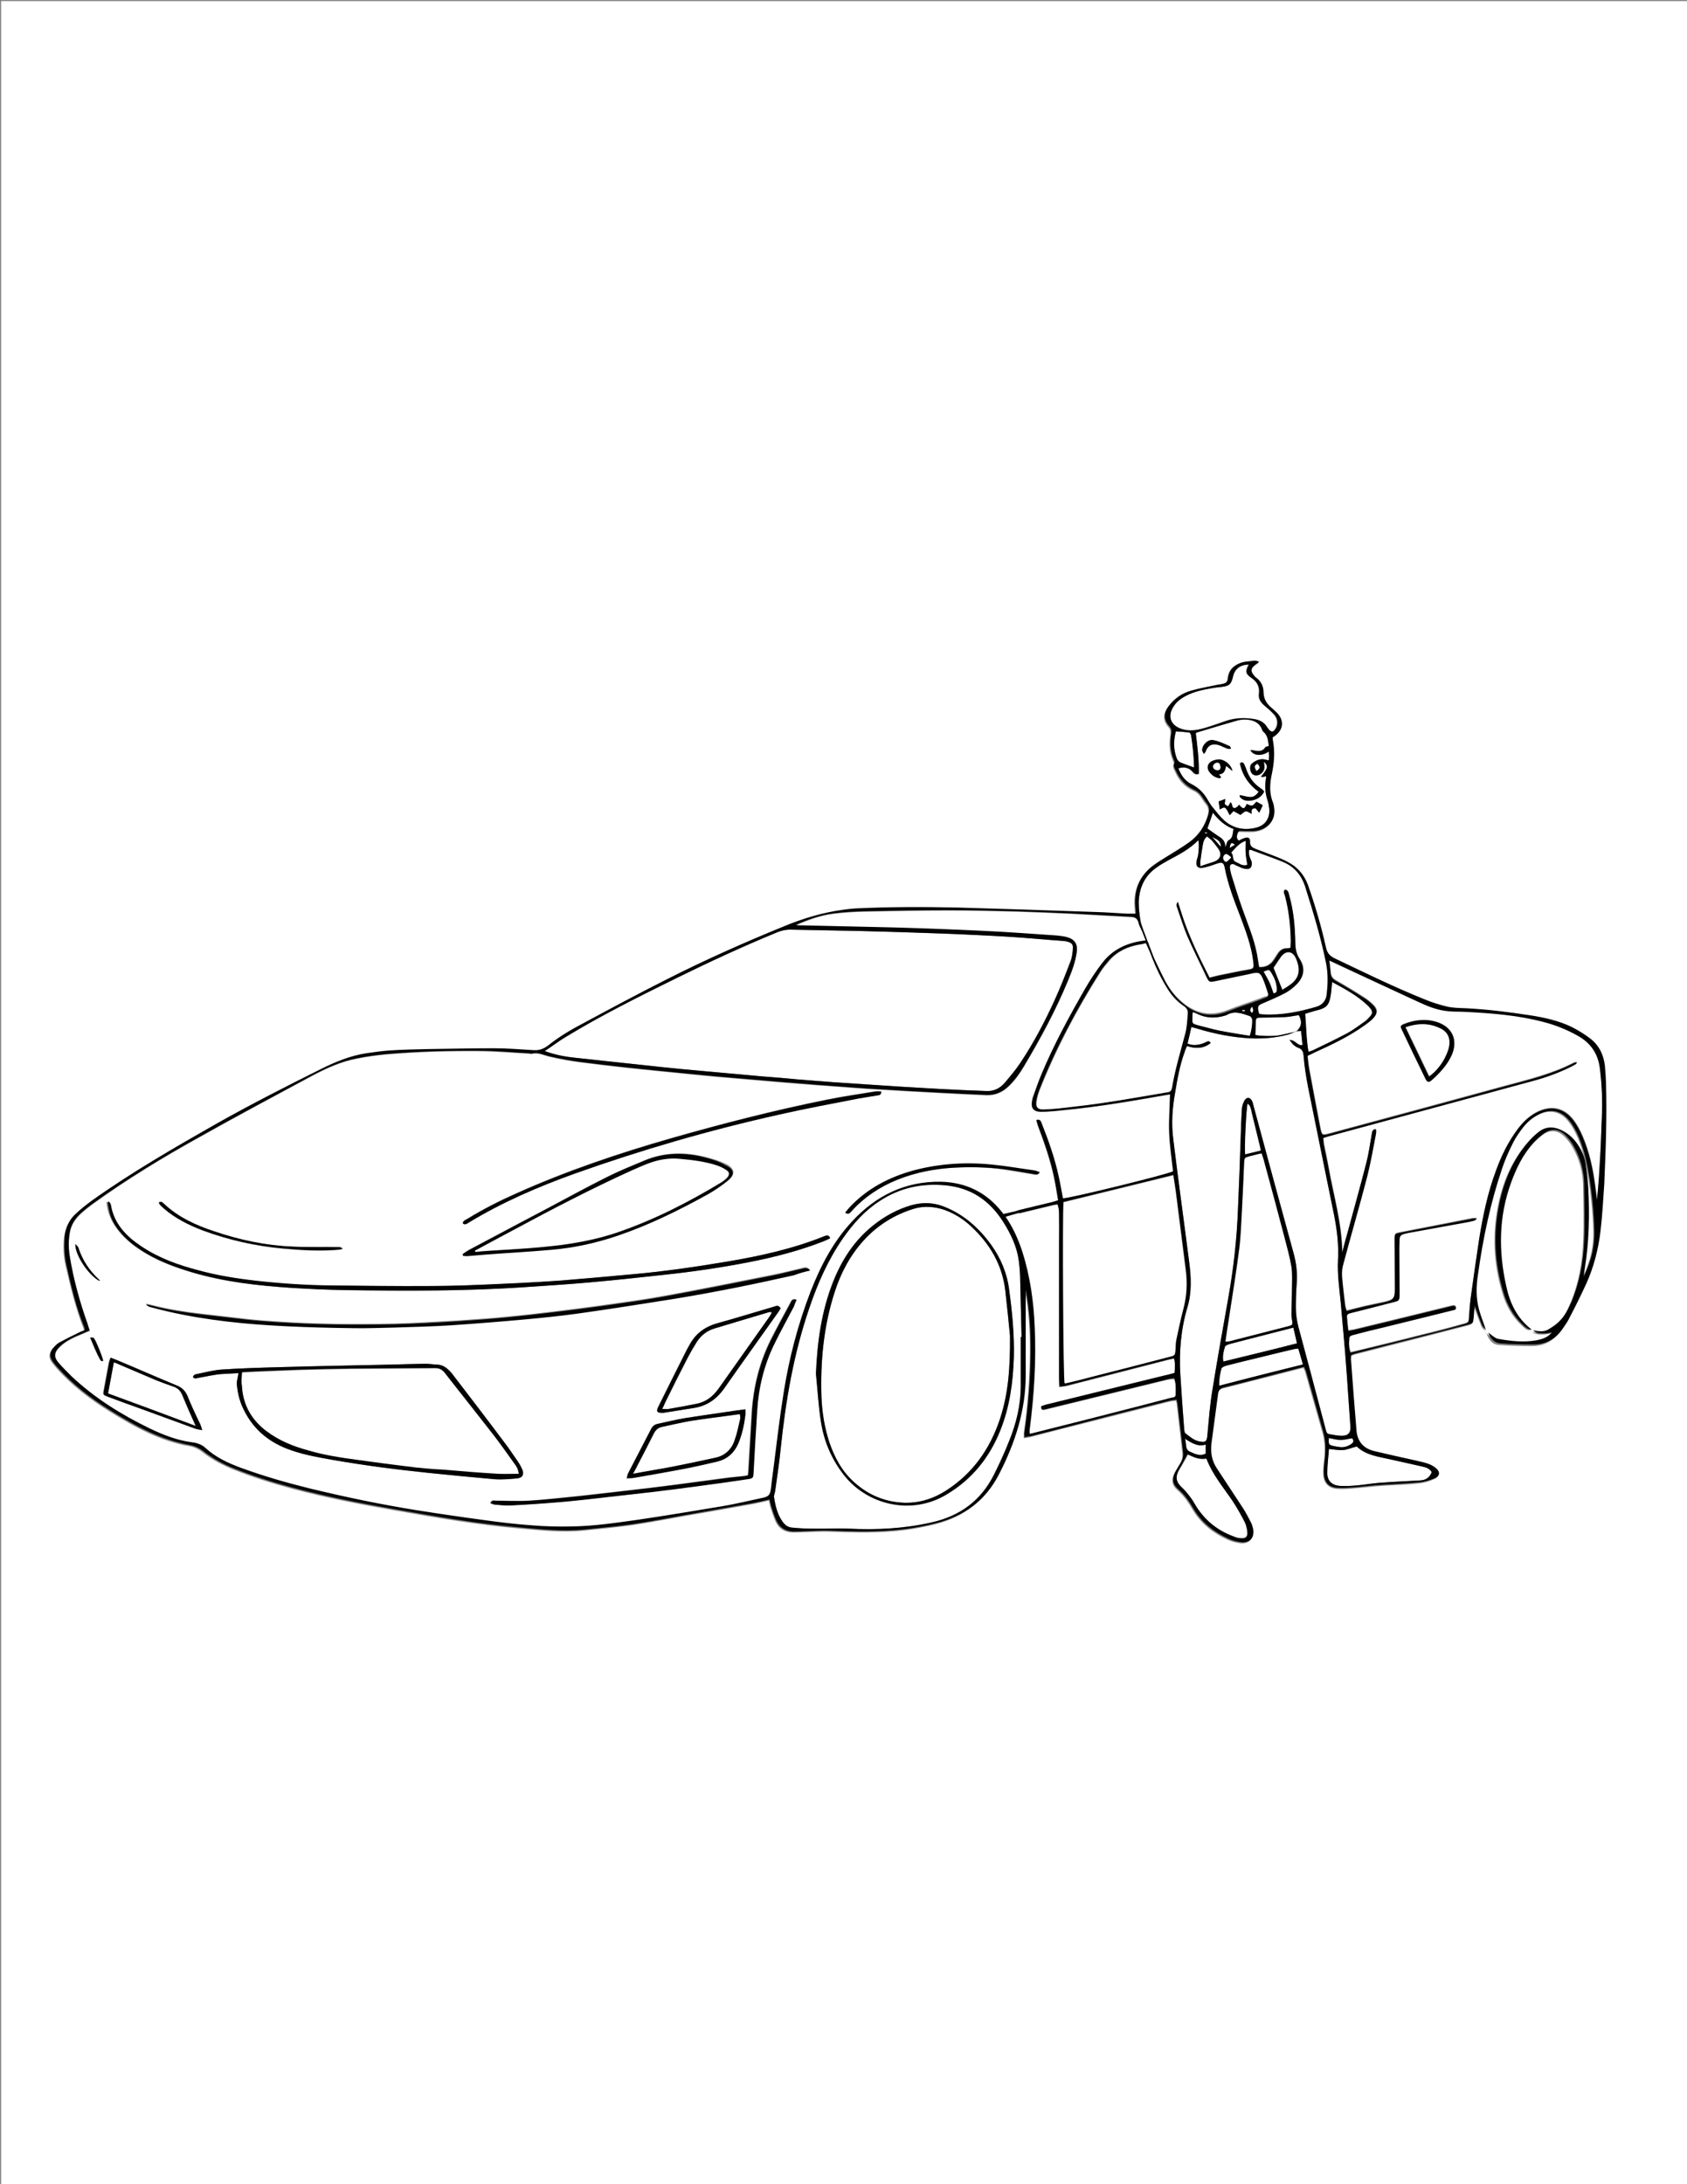 <?xml version="1.0" encoding="utf-8"?>
<!-- Generator: Adobe Illustrator 22.1.0, SVG Export Plug-In . SVG Version: 6.00 Build 0)  -->
<svg version="1.1" xmlns="http://www.w3.org/2000/svg" xmlns:xlink="http://www.w3.org/1999/xlink" x="0px" y="0px"
	 viewBox="0 0 612 792" style="enable-background:new 0 0 612 792;" xml:space="preserve">
<rect x="0" y="0" width="612" height="792" fill="#808080" stroke="none"/>
<style type="text/css">
	.st0{fill:none;}
	.st1{fill:#FFFFFF;}
</style>
<g id="Layer_1">
	<g id="background">
		<path class="st0" d="M582.2,386.3c-0.5-4-2.2-7.4-5.4-9.8c-2.1-1.6-4.4-3-6.8-4.2c-4.6-2.2-9.6-3.3-14.6-4.1
			c-7.8-1.2-15.6-2.2-23.5-2.6c-2.3-0.1-4.7-0.1-6.9-0.6c-2.9-0.7-5.8-1.6-8.6-2.8c-10.9-4.4-21.5-9.6-32.2-14.7
			c-1.9-0.9-2.8-2.1-3.2-4.1c-1.7-7.6-3.9-15.1-6.5-22.5c-1.4-3.8-3.9-6.6-7.4-8.4c-1.5-0.8-3-1.4-4.5-2c-2.4-0.9-4.7-1.8-7.1-2.7
			c-1.2-0.5-2.1-1-2-2.6c0.1-1.4-0.8-1.8-2.1-1.3c-0.7,0.2-1.4,0.6-2,0.9c-1.1-1-0.6-2-0.3-2.9c0.3-0.9,1.1-0.6,1.8-0.6
			c1.4,0,2.7,0.1,4.1,0c4.7-0.4,7.7-3.6,7.3-7.9c-0.1-0.8-0.2-1.7-0.5-2.4c-1.3-3.2-1.2-6.5-0.5-9.9c0.9-4.1,1.3-8.3,0.5-12.5
			c-0.1-0.5-0.1-0.9-0.1-1.3c0.3-0.2,0.4-0.3,0.6-0.4c3.3-2.1,3.7-5.6,1-8.4c-0.7-0.7-1.5-1.4-2.3-2.1c-1.6-1.4-2.5-3-2.6-5.2
			c0-2.2-0.8-4.1-2.7-5.5c-0.3-0.2-0.5-0.4-0.7-0.7c-1.4-1.6-1.3-2.7,0.4-4c0.4-0.3,0.8-0.6,1.4-1c-1.4-0.8-2.6-0.3-3.8-0.2
			c-2,0.1-3.9,0.7-5.5,2c-1.3,1.1-1.9,2.6-2,4.3c-0.1,1-0.7,1.6-1.7,1.8c-0.7,0.2-1.5,0.3-2.2,0.4c-3.1,0.7-6.3,1.2-9.4,2.1
			c-3.3,0.9-6.1,2.8-8.2,5.6c-1.9,2.5-1.9,4.9,0.2,7.3c0.7,0.8,0.9,1.5,0.7,2.6c-0.5,3.2-0.4,6.4,0.9,9.5c0.2,0.4,0.4,0.9,0.3,1.2
			c-0.6,1.1,0.1,2,0.5,2.9c1.4,3,3.5,5.4,6.5,6.8c1.2,0.5,2.1,1.3,2.8,2.3c0.6,0.9,1.2,1.8,1.9,2.7c1,1.2,1,2.6,0.6,4
			c-1.2,4.2-3.5,7.6-7,10.1c-2.6,1.9-5.4,3.5-8.1,5.2c-1.8,1.1-3.6,2.2-5.3,3.5c-4.7,3.7-6.6,8.7-6.1,14.7c0.1,0.8,0.1,1.6,0.2,2.5
			c-1.2,0-2.3,0-3.3,0c-3.7-0.2-7.4-0.5-11.1-0.6c-8.8-0.3-17.7-0.6-26.5-0.9c-7.7-0.2-15.3-0.5-23-0.7c-12.7-0.3-25.4-0.3-38,0.3
			c-1.5,0.1-3,0.3-4.5,0.5c-7.3,1-14.3,3.1-21.1,5.9c-14.5,5.9-28.9,12.3-42.9,19.4c-10.3,5.2-20.4,10.6-30.6,16.1
			c-4.2,2.2-8.2,4.6-12,7.6c-1.5,1.2-3.2,2-5.3,1.9c-4.9-0.3-9.9-0.7-14.8-0.7c-8,0-16,0.2-24.1,0.3c-4.5,0.1-9,0.2-13.6,0.5
			c-2.8,0.2-5.6,0.6-8.4,1c-5.8,0.9-11.2,3.1-16.4,5.7c-12.7,6.3-25.4,12.8-37.7,19.7c-15.3,8.7-30.6,17.5-45,27.7
			c-2.2,1.6-4.4,3.3-6.4,5.2c-2.7,2.5-3.9,5.8-4,9.4c-0.1,3,0,6,0.7,9c1.7,7.7,3.5,15.4,6.5,22.7c0.1,0.2,0.1,0.5,0.2,1
			c-0.8,0.3-1.7,0.6-2.4,1c-2.3,1.1-4.7,2.3-6.9,3.5c-0.9,0.5-1.6,1.3-2.3,2.1c-1.1,1.3-1.3,2.9-0.3,4.4c0.6,0.9,1.2,1.7,1.9,2.4
			c5.6,6.3,12.2,11.4,19.4,15.8c9,5.6,18.2,10.6,28.9,12.5c1.6,0.3,3.3,1.1,4.6,2.1c3.6,2.8,7.4,4.9,11.6,6.5
			c6.8,2.7,13.8,4.9,20.9,6.8c12.3,3.3,24.8,5.7,37.4,7.9c14.8,2.6,29.7,5.2,44.7,6.5c7.9,0.7,15.8,1.6,23.8,0.8
			c5.7-0.6,11.5-1.1,17.1-1.9c6.8-1,13.5-2.3,20.2-3.5c7.8-1.4,15.5-2.7,23.3-4.1c2.1-0.4,4.3-0.9,6.5-1.4c0.2,1,0.4,1.8,0.6,2.5
			c0.5,1.7,1.1,3.4,1.8,5c1.2,2.7,3.4,4.1,6.3,4.1c1.4,0,2.7,0,4.1-0.1c3-0.1,6-0.3,9-0.2c7.6,0.3,15.2,0.5,22.8-0.1
			c5.3-0.4,10.6-1.3,15.8-2.6c10.2-2.6,17.9-8.2,22.8-17.7c5.9-11.4,9.8-23.4,9.7-36.4c0-9.5,0-19.1,0-28.6c0-0.7,0-1.3,0-2
			c1.5,7.5,1.8,15,1.8,22.6c-0.1,9.7-0.8,19.3-2.2,28.9c-0.1,0.6,0,1.2,0,2c1-0.2,1.7-0.3,2.4-0.4c6.8-1.7,13.5-3.4,20.3-5.2
			c10.1-2.6,20.2-5.2,30.3-7.7c0.7-0.2,1.4-0.2,2.2-0.3c0.1,0.7,0.2,1.1,0.3,1.5c0.7,5.8,1.3,11.6,2,17.4c0.2,1.4-0.1,2.7-0.8,3.9
			c-0.6,1.1-1.3,2.1-1.9,3.2c-1.4,2.6-1.2,4.6,1,6.5c2.3,2,4,4.5,5.5,7.1c3,5,7.4,8.4,12.6,10.8c1.5,0.7,3.1,1.1,4.7,1.3
			c3.2,0.3,4.9-1.7,4.3-4.9c-0.2-0.7-0.4-1.5-0.7-2.1c-0.9-1.8-1.9-3.7-3-5.4c-3.1-4.8-6.3-9.5-9.4-14.3c-1.9-2.8-2.4-5.9-2-9.2
			c0.8-6,1.6-12,2.4-17.9c0.2-1.4,0.8-2.1,2.3-2.4c7.4-1.8,14.9-3.8,22.3-5.7c2.2-0.6,4.4-1.1,6.6-1.7c0.3,0.6,0.5,1.1,0.7,1.6
			c2.1,7.4,4.2,14.8,6.3,22.1c0.9,3.3,0.9,6.6,0.5,10c-0.2,1.7-0.4,3.4-0.3,5.1c0.2,3.3,1.9,5,5.3,5.1c2,0.1,4-0.1,5.9-0.2
			c3.3-0.3,6.5-0.7,9.8-0.9c4.6-0.3,9.2-0.5,13.7-0.9c1.9-0.2,3.9-0.8,5.7-1.6c1.6-0.7,1.8-2.1,0.5-3.3c-0.7-0.7-1.7-1.3-2.7-1.7
			c-1.5-0.6-3.2-0.9-4.8-1.3c-5-1.1-10-2.2-15-3.4c-4-0.9-6.3-3.5-6.6-7.6c-0.7-8.6-1.4-17.2-2-25.8c0-0.5,0.1-0.9,0.1-1.5
			c0.6-0.2,1.2-0.5,1.8-0.6c8.1-2.1,16.2-4.2,24.3-6.2c5.4-1.4,10.9-2.8,16.3-4.2c1.8-0.5,1.8-0.5,2-2.4c0.1-1.5,0.3-3,0.4-4.5
			c0.9,2.3,1.6,4.7,2.6,6.9c0.3,0.8,1,1.4,1.5,2.1c0.2,0.3,0.4,0.7,0.6,1c0.8,2,2.1,3.7,4.3,3.9c4,0.3,8.1,0.4,12.1,0.4
			c4.5,0,8-2,10.6-5.7c0.9-1.3,1.9-2.7,2.6-4.2c2.1-4,4.1-8.1,6-12.2c2.7-6,4.3-12.3,5.1-18.8c0.7-5.8,1-11.6,1.4-17.4
			c1-12.5,1.5-25,1.1-37.6C582.6,390.2,582.5,388.2,582.2,386.3z"/>
		<path class="st1" d="M612.2,0.4c-203.9,0-407.9,0-611.8,0c0,264,0,528,0,792c203.9,0,407.9,0,611.8,0
			C612.2,528.4,612.2,264.4,612.2,0.4z M581.5,429.8c-0.5,5.8-0.7,11.6-1.4,17.4c-0.8,6.5-2.3,12.8-5.1,18.8
			c-1.9,4.1-3.9,8.2-6,12.2c-0.7,1.5-1.7,2.8-2.6,4.2c-2.6,3.7-6.1,5.7-10.6,5.7c-4,0-8.1-0.1-12.1-0.4c-2.3-0.2-3.5-1.8-4.3-3.9
			c-0.2-0.3-0.4-0.7-0.6-1c-0.5-0.7-1.2-1.3-1.5-2.1c-0.9-2.3-1.7-4.6-2.6-6.9c-0.1,1.5-0.3,3-0.4,4.5c-0.2,1.8-0.2,1.9-2,2.4
			c-5.4,1.4-10.9,2.8-16.3,4.2c-8.1,2.1-16.2,4.1-24.3,6.2c-0.6,0.2-1.1,0.4-1.8,0.6c0,0.5-0.2,1-0.1,1.5c0.7,8.6,1.3,17.2,2,25.8
			c0.3,4.1,2.6,6.7,6.6,7.6c5,1.2,10,2.2,15,3.4c1.6,0.4,3.2,0.7,4.8,1.3c1,0.4,2,1,2.7,1.7c1.2,1.3,1.1,2.6-0.5,3.3
			c-1.8,0.8-3.7,1.4-5.7,1.6c-4.6,0.5-9.2,0.6-13.7,0.9c-3.3,0.2-6.5,0.7-9.8,0.9c-2,0.2-4,0.3-5.9,0.2c-3.3-0.2-5-1.9-5.3-5.1
			c-0.1-1.7,0.1-3.4,0.3-5.1c0.4-3.4,0.4-6.7-0.5-10c-2.1-7.4-4.2-14.8-6.3-22.1c-0.1-0.5-0.4-1-0.7-1.6c-2.3,0.6-4.4,1.1-6.6,1.7
			c-7.4,1.9-14.9,3.8-22.3,5.7c-1.4,0.3-2.1,1-2.3,2.4c-0.7,6-1.6,12-2.4,17.9c-0.4,3.3,0.1,6.4,2,9.2c3.1,4.8,6.3,9.5,9.4,14.3
			c1.1,1.7,2,3.6,3,5.4c0.3,0.7,0.6,1.4,0.7,2.1c0.7,3.1-1.1,5.2-4.3,4.9c-1.6-0.2-3.2-0.6-4.7-1.3c-5.2-2.4-9.6-5.8-12.6-10.8
			c-1.5-2.6-3.2-5.1-5.5-7.1c-2.2-1.9-2.4-3.9-1-6.5c0.6-1.1,1.3-2.1,1.9-3.2c0.7-1.2,1-2.5,0.8-3.9c-0.7-5.8-1.3-11.6-2-17.4
			c0-0.4-0.1-0.8-0.3-1.5c-0.8,0.1-1.5,0.2-2.2,0.3c-10.1,2.6-20.2,5.1-30.3,7.7c-6.8,1.7-13.5,3.4-20.3,5.2
			c-0.7,0.2-1.4,0.3-2.4,0.4c0-0.9-0.1-1.5,0-2c1.4-9.6,2.1-19.2,2.2-28.9c0.1-7.5-0.3-15.1-1.8-22.6c0,0.7,0,1.3,0,2
			c0,9.5,0,19.1,0,28.6c0,13-3.8,25-9.7,36.4c-4.9,9.4-12.6,15.1-22.8,17.7c-5.2,1.3-10.5,2.2-15.8,2.6c-7.6,0.6-15.2,0.4-22.8,0.1
			c-3-0.1-6,0.1-9,0.2c-1.4,0-2.7,0.1-4.1,0.1c-3-0.1-5.1-1.4-6.3-4.1c-0.7-1.6-1.2-3.3-1.8-5c-0.2-0.8-0.4-1.6-0.6-2.5
			c-2.3,0.5-4.4,1.1-6.5,1.4c-7.7,1.4-15.5,2.8-23.3,4.1c-6.7,1.2-13.5,2.5-20.2,3.5c-5.7,0.8-11.4,1.3-17.1,1.9
			c-8,0.8-15.9-0.1-23.8-0.8c-15-1.3-29.9-3.9-44.7-6.5c-12.6-2.2-25.1-4.6-37.4-7.9c-7.1-1.9-14.1-4.1-20.9-6.8
			c-4.2-1.7-8.1-3.7-11.6-6.5c-1.3-1-3-1.8-4.6-2.1c-10.6-1.8-19.9-6.9-28.9-12.5c-7.1-4.4-13.8-9.5-19.4-15.8
			c-0.7-0.8-1.3-1.6-1.9-2.4c-1-1.5-0.8-3,0.3-4.4c0.7-0.8,1.4-1.6,2.3-2.1c2.3-1.3,4.6-2.4,6.9-3.5c0.8-0.4,1.6-0.7,2.4-1
			c-0.1-0.4-0.1-0.7-0.2-1c-2.9-7.3-4.7-15-6.5-22.7c-0.7-3-0.9-6-0.7-9c0.2-3.6,1.4-6.9,4-9.4c2-1.9,4.2-3.6,6.4-5.2
			c14.4-10.2,29.6-19,45-27.7c12.4-7,25-13.5,37.7-19.7c5.2-2.6,10.6-4.8,16.4-5.7c2.8-0.4,5.6-0.8,8.4-1c4.5-0.3,9-0.4,13.6-0.5
			c8-0.2,16-0.4,24.1-0.3c4.9,0,9.9,0.4,14.8,0.7c2.1,0.1,3.7-0.7,5.3-1.9c3.7-3,7.8-5.4,12-7.6c10.2-5.4,20.3-10.9,30.6-16.1
			c14-7.1,28.4-13.5,42.9-19.4c6.8-2.8,13.8-4.9,21.1-5.9c1.5-0.2,3-0.4,4.5-0.5c12.7-0.6,25.4-0.6,38-0.3c7.7,0.2,15.3,0.5,23,0.7
			c8.8,0.3,17.7,0.6,26.5,0.9c3.7,0.1,7.4,0.4,11.1,0.6c1,0.1,2,0,3.3,0c-0.1-1-0.2-1.8-0.2-2.5c-0.5-6,1.4-11,6.1-14.7
			c1.7-1.3,3.5-2.4,5.3-3.5c2.7-1.7,5.5-3.3,8.1-5.2c3.5-2.5,5.8-6,7-10.1c0.4-1.5,0.4-2.8-0.6-4c-0.7-0.8-1.3-1.8-1.9-2.7
			c-0.7-1-1.6-1.8-2.8-2.3c-3.1-1.4-5.2-3.8-6.5-6.8c-0.4-0.9-1.1-1.8-0.5-2.9c0.1-0.3-0.1-0.8-0.3-1.2c-1.4-3.1-1.4-6.3-0.9-9.5
			c0.1-1,0-1.8-0.7-2.6c-2.1-2.3-2.1-4.7-0.2-7.3c2.1-2.8,4.9-4.6,8.2-5.6c3.1-0.9,6.3-1.4,9.4-2.1c0.7-0.2,1.5-0.3,2.2-0.4
			c1-0.2,1.6-0.9,1.7-1.8c0.2-1.7,0.7-3.2,2-4.3c1.6-1.3,3.5-1.9,5.5-2c1.2-0.1,2.4-0.6,3.8,0.2c-0.5,0.4-1,0.7-1.4,1
			c-1.6,1.2-1.8,2.4-0.4,4c0.2,0.3,0.5,0.5,0.7,0.7c1.8,1.4,2.7,3.3,2.7,5.5c0,2.2,1,3.8,2.6,5.2c0.8,0.7,1.6,1.3,2.3,2.1
			c2.7,2.8,2.2,6.3-1,8.4c-0.2,0.1-0.3,0.2-0.6,0.4c0,0.4,0,0.9,0.1,1.3c0.8,4.2,0.4,8.4-0.5,12.5c-0.7,3.4-0.8,6.6,0.5,9.9
			c0.3,0.7,0.4,1.6,0.5,2.4c0.4,4.3-2.6,7.5-7.3,7.9c-1.4,0.1-2.7,0-4.1,0c-0.7,0-1.5-0.2-1.8,0.6c-0.3,0.9-0.8,1.9,0.3,2.9
			c0.7-0.3,1.3-0.6,2-0.9c1.3-0.5,2.1,0,2.1,1.3c-0.1,1.6,0.8,2.2,2,2.6c2.4,0.9,4.8,1.7,7.1,2.7c1.5,0.6,3,1.2,4.5,2
			c3.6,1.8,6,4.6,7.4,8.4c2.6,7.4,4.8,14.9,6.5,22.5c0.5,2,1.3,3.2,3.2,4.1c10.6,5.1,21.2,10.3,32.2,14.7c2.8,1.1,5.7,2.1,8.6,2.8
			c2.2,0.5,4.6,0.5,6.9,0.6c7.9,0.3,15.7,1.3,23.5,2.6c5,0.8,10,1.9,14.6,4.1c2.4,1.2,4.7,2.6,6.8,4.2c3.3,2.4,4.9,5.8,5.4,9.8
			c0.2,2,0.4,4,0.4,5.9C583,404.8,582.5,417.3,581.5,429.8z"/>
	</g>
	<g id="bowtie">
		<path class="st1" d="M437.8,303.3c0.6,0.5,1.2,0.9,1.7,1.4c0.8,0.9,1.6,1.9,2.3,2.9c1.5,2,1,3.9-1.3,4.8c-1.6,0.6-3.2,1-5.1,1.7
			c0-0.9-0.1-1.4,0-1.9c0.2-1.8,0.5-3.6,0.8-5.4C436.4,305.4,436.6,304.3,437.8,303.3z"/>
		<path class="st1" d="M446.7,309.1c1.6-1.7,2.8-3.4,5.2-4.2c0,1.7-0.1,3.1,0,4.5c0.1,1.4,0.4,2.8,0.6,4.2c-1.8,0.6-2.8-0.5-4.1-1
			C446.8,311.9,447.8,310.1,446.7,309.1z"/>
		<path class="st1" d="M446.7,310.9c-0.7,0.7-1.2,1.3-1.7,1.6c-0.6,0.2-1.3-0.7-1.3-1.4c0-0.8,0.7-1.6,1.3-1.4
			C445.5,309.8,446,310.3,446.7,310.9z"/>
	</g>
	<g id="carLight">
		<path class="st1" d="M172.3,453.3c4.5-2.4,9-4.9,13.6-7.3c14.3-7.7,28.7-15.2,43.5-21.9c1.9-0.8,3.8-1.7,5.7-2.4
			c3.7-1.4,7.5-2.1,11.5-1.7c4.4,0.4,8.7,0.9,12.9,2.2c1.4,0.4,2.7,1,3.9,1.8c1.4,0.9,1.4,2.1,0.2,3.2c-0.5,0.5-1,0.9-1.6,1.3
			c-12.2,7.4-24.9,13.9-38.5,18.5c-6.3,2.1-12.7,3.4-19.2,4.3c-8.4,1.1-16.9,1.6-25.4,2.1c-2.2,0.1-4.3,0.3-6.5,0.5
			C172.3,453.7,172.3,453.5,172.3,453.3z"/>
		<path class="st1" d="M240.3,510.9c0.5-1,0.8-1.7,1.1-2.4c2.7-5.5,5.4-10.9,8.2-16.3c1-1.9,2.1-3.8,3.3-5.7c1.6-2.4,3.7-4,6.4-4.8
			c6.5-2,13.1-3.9,19.7-5.9c0.2-0.1,0.5,0,1.1,0c-0.4,0.7-0.7,1.3-1,1.7c-6.1,8.7-12.3,17.3-18.4,26c-2,2.8-4.5,4.8-7.9,5.5
			c-3.4,0.7-6.8,1.3-10.3,1.9C242,511,241.4,510.9,240.3,510.9z"/>
		<path class="st1" d="M229.7,534.4c0.7-1.3,1.2-2.1,1.6-3c2-3.8,4-7.7,5.9-11.5c0.7-1.4,1.6-2.2,3-2.5c3.3-0.7,6.7-1.5,10-2.1
			c5.5-0.9,11-1.5,16.5-2.3c0.5-0.1,1.1-0.1,1.8-0.2c0.1,0.7,0.2,1.2,0.1,1.7c-0.6,2.6-1.1,5.2-2,7.7c-1.1,3.4-3.6,5.7-7.1,6.4
			c-5.1,1.1-10.2,2.2-15.3,3.2C239.5,532.7,234.9,533.5,229.7,534.4z"/>
		<path class="st1" d="M71,517c-10.9-4-21.3-7.9-31.8-11.8c0.7-3.8,1.4-7.4,2.1-11.3c0.9,0.3,1.6,0.6,2.2,0.9
			c4.5,1.9,8.9,3.8,13.4,5.7c2,0.8,4,1.5,6,2.2c1.5,0.5,2.5,1.4,3.2,3C67.7,509.4,69.3,513,71,517z"/>
		<path class="st1" d="M188.3,534.6c-0.1-1.9-1.1-3.1-2-4.3c-2.3-3.2-4.6-6.5-7-9.6c-5.9-7.6-11.9-15.2-17.9-22.8
			c-0.9-1.2-1.9-1.7-3.5-1.7c-10.1,0.1-20.2,0.1-30.2,0.2c-6.2,0.1-12.3,0.2-18.5,0.4c-7.1,0.3-14.3,0.5-21.4,0.9
			c-0.2,0.8-0.3,1.7-0.5,2.5c0.3,0.3,0.3,0.8,0.3,1.2c0.1,1.2,0.2,2.5,0.4,3.7c0.9,5.8,3.9,10.3,8.5,13.9c4.6,3.6,10,5.6,15.6,7.2
			c5.9,1.6,11.9,2.6,17.9,3.4c5.8,0.7,11.7,1.6,17.5,2.3c4.5,0.5,9,1,13.5,1.4c6.6,0.6,13.1,1.1,19.7,1.5
			C183.1,534.8,185.6,534.6,188.3,534.6z"/>
	</g>
	<g id="carWindow">
		<path class="st1" d="M197.6,381.2c2.8-1.9,5.2-3.7,7.7-5.2c13-7.9,26.5-14.6,40.1-21.3c12-5.9,24.1-11.5,36.5-16.6
			c1.7-0.7,3.5-1.1,5.4-1c8.5,0.2,17,0.3,25.5,0.5c8.7,0.2,17.4,0.5,26.1,0.8c8.6,0.3,17.3,0.7,25.9,1.2c7,0.4,14.1,1.1,21.1,1.6
			c0.5,0,1.1,0.2,1.6,0.3c1.4,0.4,1.9,1,1.8,2.4c-0.1,1.6-0.3,3.3-0.9,4.8c-1.8,4.7-3.6,9.3-5.7,13.9c-3.6,7.9-7.6,15.5-12.4,22.7
			c-1.7,2.6-3.7,4.9-5.7,7.3c-1.8,2.1-4.1,3.2-6.9,3c-5.3-0.2-10.7-0.4-16-0.7c-5.1-0.3-10.3-0.6-15.4-0.9
			c-5.5-0.4-11.1-0.7-16.6-1.1c-4.6-0.3-9.3-0.6-13.9-1c-4.3-0.3-8.6-0.7-12.9-1.1c-4-0.3-7.9-0.6-11.9-1c-5.5-0.5-11-1-16.6-1.5
			c-4.8-0.4-9.7-0.9-14.5-1.4c-5.6-0.6-11.2-1.2-16.8-1.8c-4.6-0.5-9.3-1-13.9-1.5C205.4,383.3,201.7,382.7,197.6,381.2z"/>
		<path class="st1" d="M483.2,356.1c4.7,2.5,9.1,4.9,12.8,8.4c0.4,0.4,0.8,0.8,1.1,1.2c0.8,1.1,0.8,1.8-0.1,2.8
			c-0.6,0.7-1.3,1.5-2.1,2c-2.1,1.5-4.1,3-6.3,4.2c-4,2.1-8.1,4.1-12.1,6c-0.5,0.3-1.1,0.4-1.9,0.7c-0.8-4.6-0.8-9.1-1.2-13.8
			c1.1-0.3,2.2-0.7,3.3-1c4.9-1.2,5.6-2,6.3-7C483,358.6,483.1,357.6,483.2,356.1z"/>
		<path class="st1" d="M429.4,364.8c-2.4-1.6-4.3-3.8-5.9-6.3c-2.4-3.9-4.3-8-5.9-12.2h0.2l-0.7-1.8l-0.7-1.9l0.1,0l-0.2-0.7
			l-0.7-0.1l-1.2,0.6c-0.2,0-0.5,0.1-0.7,0.1c-4.3,0.7-8.2,2.4-11.1,5.7c-1.2,1.4-2.4,2.8-3.4,4.4c-8.6,13.6-16.1,27.8-22,42.7
			c-0.5,1.3-0.9,2.7-1.1,4.1c-0.4,2.1,0.5,3.1,2.7,3c2.5-0.1,5.1-0.3,7.6-0.6c5.2-0.6,10.3-1.2,15.5-2c7.2-1.1,14.4-2.4,21.7-3.6
			c1.2-0.2,1.6-0.8,1.8-1.8c1.1-6.5,3-12.8,4.7-19.2c0.6-2.5,0.8-5.1,1-7.7C431,366.3,430.4,365.4,429.4,364.8z"/>
	</g>
	<g id="leftSock">
		<path class="st1" d="M431,527.5c2.1,1,4.3,2,6.8,1.5c2.1,5.8,6,10.3,9.3,15.2c1.6,2.4,3,4.9,4.3,7.4c0.5,0.9,0.8,2,1,3.1
			c0.5,2.6-0.4,3.4-3,3c-0.7-0.1-1.5-0.4-2.2-0.7c-5.6-2.1-10-5.7-13.2-10.7c-0.7-1.1-1.3-2.3-2.1-3.3c-0.9-1.2-1.9-2.5-3.1-3.6
			c-2.1-1.9-2.5-3.7-1.2-6.2C428.8,531.5,429.8,529.6,431,527.5z"/>
		<path class="st1" d="M429.9,521.7c2.5,1.6,4.7,3,7.5,2.1c0,1.1,0,2.1,0,3.3c-2,1-3.8,0.2-5.7-0.7
			C429.8,525.6,430.5,523.7,429.9,521.7z"/>
	</g>
	<g id="rightSock">
		<path class="st1" d="M492.2,524.5c3.3,3.2,7.9,3.7,12.3,4.7c3.9,0.9,7.7,1.7,11.6,2.6c1.3,0.3,2.5,0.7,3.3,2c-0.7,1.8-2,2.9-4.1,3
			c-5.1,0.3-10.1,0.5-15.2,0.9c-2.6,0.2-5.1,0.7-7.7,0.9c-2.1,0.2-4.2,0.3-6.3,0.2c-2.9-0.2-4.6-1.8-4.6-4.7c0-2.9,0.4-5.7,0.6-8.7
			c1.9,0.2,3.5,0.5,5.1,0.4C488.7,525.7,490.2,525,492.2,524.5z"/>
		<path class="st1" d="M482.1,521.5c1.5,0.3,2.9,0.7,4.3,0.7c1.3,0,2.7-0.4,4.1-0.6c0.7,0.7,0.7,1.4-0.3,2.1
			c-1.2,0.8-2.6,1.3-4.1,1.1c-0.8-0.1-1.6-0.2-2.4-0.4C482,523.9,481.9,523.8,482.1,521.5z"/>
	</g>
	<g id="beltPant">
		<path class="st1" d="M470.2,374c0.5,0,1.1-0.1,1.8-0.1c0.2,1.7,0.3,3.4,0.5,5.1c-1.9,0.4-2.5-1.9-4.7-1.8c0.6,0.7,0.9,1.2,1.3,1.6
			c0.6,0.5,1.2,1,1.9,1.2c1.4,0.5,1.8,1.5,1.9,2.8c0.6,7.8,2.5,15.4,4,23.1c2.3,11.5,4.7,23,7,34.4c1.1,5.5,1.8,11,1.5,16.5
			c-0.3,5.3,0.5,10.5,1,15.8c0.5,5.7,1,11.3,1.5,17c0.5,6.4,1,12.8,1.4,19.3c0.2,2.8,0.4,5.6,0.6,8.4c0.1,2-0.6,3.2-2.7,3.3
			c-1.7,0.1-3.4-0.3-5.1-0.6c-0.9-0.2-1-1-1.2-1.8c-1.9-7.2-3.8-14.3-5.7-21.5c-1.4-5.1-2.7-10.2-4.1-15.3c-0.7-2.5-1-5-1-7.5
			c0-2.8,0.1-5.6,0.3-8.4c0.3-3.7-0.1-7.4-1.1-11c-4.9-17.9-9.8-35.8-14.6-53.7c-0.1-0.5-0.2-0.9-0.4-1.4c-0.7-1.5-1.9-1.8-2.8-0.4
			c-0.6,1-1,2.3-1,3.5c-0.2,3.2-0.3,6.4-0.4,9.7c-0.3,8.8-0.6,17.5-1,26.3c-0.4,10.8-1.6,21.4-3.5,32.1c-2,11.2-4,22.4-5.8,33.6
			c-0.9,5.4-1.3,10.9-1.8,16.3c-0.2,2.1-0.6,2.6-2.7,2.2c-2.1-0.3-3.7-1.8-5.3-3c-0.3-0.2-0.3-0.9-0.4-1.3c-0.5-6.6-1-13.3-1.4-19.9
			c-0.5-8.3,0.2-16.6,2.6-24.6c1.6-5.4,1.3-10.9,0.6-16.3c-1.9-14.9-4-29.9-5.8-44.8c-0.7-5.5-0.3-11.1,0.7-16.6
			c0.8-4.9,1.7-9.9,3.4-14.6c0.2-0.7,0.5-1.4,0.9-2.3c3.1,1,6,1,8.6-1.1c-0.6-1.1-1.3-0.5-2-0.2c-1.7,0.8-3.4,1.1-5.2,0.8
			c-0.3-0.1-0.6-0.2-1.2-0.4c0.5-1.9,0.9-3.8,1.4-6c0.8,0.2,1.5,0.4,2.2,0.6c6.3,1.9,12.8,3.2,19.4,3.5c4.6,0.2,9.2-0.2,13.6-1.4
			C468.5,374.9,469.3,374.4,470.2,374L470.2,374z"/>
		<path class="st1" d="M453.3,375.6c-3.7-0.6-7.5-1.2-11.1-1.9c-2.4-0.5-4.8-1.2-7.2-1.8c-3-0.8-2.5-0.7-2.5-3.5
			c0-0.4,0-0.8,0.1-1.4c0.6,0.2,1.1,0.3,1.6,0.6c3.2,1.6,6.6,1.7,10,0.7c0.3-0.1,0.5-0.1,0.8-0.3c2.8-1.6,5.6-0.5,8.3,0.4
			c0.4,0.1,0.7,0.6,0.9,1C454.5,370.4,454,374,453.3,375.6z"/>
		<path class="st1" d="M470.3,374c-2.1,0.5-4.1,1-6.2,1.4c-2,0.4-6.9,0.3-8.7-0.1c0.1-1.7,0.1-3.5,0.2-5.2c0-0.9,0.6-1.1,1.4-1.1
			c3.1,0,6.1-0.1,9.2-0.2c1.7-0.1,3.4-0.5,5-0.7C472.5,370.6,472.1,372.4,470.3,374C470.2,374,470.3,374,470.3,374z"/>
	</g>
	<g id="shirt">
		<path class="st1" d="M456.5,367.7c-0.8-2.7-0.5-3.1,1.8-4c2.7-1.1,5.4-2.3,8-3.7c1.5-0.8,2.8-1.8,4-3c2.9-2.8,3.3-6.1,1.2-9.4
			c-1.2-1.9-1.5-3.7-1.6-5.8c-0.1-5.9-0.6-11.7-2.3-17.3c-0.2-0.8-0.3-1.8-1.5-2c-0.8,0.8-0.2,1.6,0,2.3c1.5,5.4,2,10.9,2.1,16.5
			c0,0.7-0.1,1.5-0.1,2.3c-0.5,0.1-0.8,0.2-1.2,0.2c-1.6-0.1-2.7,0.7-3.5,1.9c-0.6,0.9-1.1,1.8-1.7,2.6c-1.2,1.7-3.2,2.5-5.3,2.3
			c-0.3-1.6-0.5-3.2-0.8-4.8c-1.1-5.7-3.5-11-5.4-16.4c-1.5-4.2-2.8-8.5-4.2-12.7c-0.2-0.7-0.4-1.5-0.4-2.2c-0.1-1,0.6-1.5,1.6-1.2
			c0.5,0.1,0.9,0.5,1.3,0.6c0.8,0.4,1.7,0.8,2.5,1c1.9,0.5,3-0.5,2.7-2.5c-0.2-1.4-1-2.7-0.6-4.2c0.3,0,0.5-0.1,0.7,0
			c3.8,1.4,7.6,2.7,11.4,4.2c4.4,1.7,7.2,4.8,8.6,9.3c3,9.2,5.9,18.5,7.8,28c0.7,3.6,0.6,7.3,0.2,10.9c-0.2,2.2-1.4,3.9-3.7,4.6
			c-6.6,1.9-13.2,3.2-20.1,2.8C457.5,367.9,457.1,367.8,456.5,367.7z"/>
		<path class="st1" d="M465.2,359c-1.1-2.8-2.1-5.3-3.2-8c0.8-1.2,1.7-2.6,2.7-4c1.8-2.4,4.2-2.2,5.4,0.5c1.9,4.3,1.3,7.4-2.4,9.9
			C466.9,357.9,466,358.4,465.2,359z"/>
		<path class="st1" d="M458.3,352.3c2.1-0.8,2.1-0.8,3,0.7c1.1,1.7,1.8,3.5,1.9,5.5c0,0.8,0.1,1.5-1.2,1.7c-0.5-1.3-0.9-2.7-1.5-4
			C459.8,354.9,459.1,353.7,458.3,352.3z"/>
		<path class="st1" d="M439.6,303.3c1.2,0.9,3.3,1.1,3.3,3.7C441.6,305.7,440.6,304.5,439.6,303.3z"/>
		<path class="st1" d="M448,306.3c-0.8,0.5-1.5,1-1.9,1.2C446.4,305.5,446.7,305.3,448,306.3z"/>
		<path class="st1" d="M437.1,301.8c0.3,0,0.5,0.1,0.8,0.1c0,0.1,0,0.2,0,0.3c-0.3,0-0.5,0-0.8-0.1
			C437.1,302,437.1,301.9,437.1,301.8z"/>
		<path class="st1" d="M460,360c-0.6-1.9-1.2-3.8-2-5.6c-0.9-1.9-1.3-2-3.5-1.7c-0.3,0-0.5,0.1-0.8,0.2c-4.3,0.9-8.6,1.9-12.9,2.7
			c-2,0.4-2.2,0.3-3.1-1.5c-2.4-4.9-4.9-9.8-7-14.9c-1.4-3.3-2.4-6.7-3.6-10.1c-0.2-0.6-0.6-1.2,0.2-2.2c1.1,3.4,2.1,6.5,3.2,9.5
			c1.2,3.1,2.5,6.1,3.9,9.1c1.4,3,2.9,5.9,4.4,8.9c1.2-0.3,2.2-0.5,3.2-0.8c3.6-0.7,7.1-1.5,10.7-2.1c2.1-0.4,2.3-0.5,2-2.6
			c0-0.3-0.1-0.5-0.1-0.8c-0.7-5.4-2.6-10.5-4.5-15.6c-2.2-5.9-4.6-11.7-5.8-18c-0.4-1.9-1.1-2.2-2.9-1.5c-1.7,0.6-3.4,1.2-5.1,1.5
			c-1.8,0.3-2.5-0.7-2.2-2.5c0.1-0.5,0.2-0.9,0.4-1.4c0.4-1.6,0.5-4.9,0.2-6.1c-3.2,3.3-7.2,5.3-11.1,7.4c-1.3,0.7-2.6,1.5-3.9,2.4
			c-4.4,3-6.4,7.3-6.6,12.6c-0.1,3.3,0.5,6.5,1.4,9.7c0.1,0.3,0.1,0.6,0.2,0.9c0,0,0,0,0,0l-0.1,0.5l0.2,0.4l0.9,2.6l1.2,3.3
			l0.8,1.3l0-0.1c0.1,0.1,0.1,0.2,0.2,0.3c1.4,2.8,2.7,5.7,4.1,8.5c1.3,2.7,3,5.3,5.1,7.4c5.2,5.2,11,7.4,18.3,4.5
			c3.8-1.5,7.6-2.7,11.4-4.1c0.7-0.3,1.4-0.5,2.1-0.8C460,361.3,460.3,360.7,460,360z"/>
		<path class="st1" d="M454.2,365c0.5,1,0.6,1.6,0,2.3C453.3,366.6,453.4,366,454.2,365z"/>
		<path class="st1" d="M450.7,366.2c0.3,0,0.7,0.1,1,0.1c0,0,0,0.3,0,0.3c-0.3,0-0.7,0-1,0C450.7,366.5,450.7,366.3,450.7,366.2z"/>
	</g>
	<g id="rightWheel">
		<path class="st1" d="M538.7,482.7c-0.8-2.5-1.8-4.9-2.5-7.4c-1.2-4.3-1.1-8.6-0.4-13c1.8-13,4.5-25.8,8.7-38.2
			c1.1-3.3,2.5-6.5,4.1-9.6c1-2,2.4-3.9,3.7-5.6c1.7-2.1,3.8-3.8,6.3-4.9c3.8-1.7,7.3-0.9,10,2.2c1.7,2,2.9,4.3,3.9,6.7
			c1.9,4.6,2.9,9.4,3.7,14.3c1,6.3,1.6,12.6,1.8,19c0.1,4-0.4,7.9-1.7,11.7c-0.6,1.8-1.3,3.6-2.2,5.3c0.1-0.9,0.3-1.9,0.4-2.8
			c1.6-9.7,1.8-19.5,1.3-29.3c-0.2-3-0.5-6-1-9c-0.5-2.9-1.8-5.6-3.7-8c-1.5-1.9-3.4-3.3-5.7-4.3c-2.9-1.2-5.6-0.8-7.9,1.2
			c-1.6,1.3-3,2.8-4.3,4.4c-5.1,6.3-8.1,13.6-9.7,21.5c-2.2,10.7-1.7,21.4,1.5,31.9c1.3,4.5,3.5,8.5,6.9,11.7c0.9,0.9,1.9,1.9,3.3,2
			c0.2,0.1,0.3,0.2,0.5,0.3c1.2,1.2,2.7,1.1,4.2,1.1c0.8,0,1.6-0.2,2.7-0.4c-1.6,1.9-3.7,2.5-5.7,2.9c-4.6,0.8-9.3,0.3-13.8-0.5
			c-1.3-0.2-2.5-1.5-3.7-2.3C539.1,483.4,538.9,483.1,538.7,482.7z"/>
		<path class="st1" d="M555.7,483c-0.2-0.1-0.3-0.2-0.5-0.3c-0.1-0.1-0.1-0.3-0.2-0.3c-5.1-4-7.7-9.5-9-15.7
			c-2.8-12.6-2.7-25.1,1.8-37.4c1.9-5.2,4.3-10.2,8.1-14.4c1.1-1.2,2.2-2.2,3.5-3.2c2.9-2.2,5.7-2,8.3,0.6c1.2,1.2,2.2,2.6,3,4.1
			c2.3,4.1,3.5,8.6,3.6,13.4c0.1,6.9,0.3,13.8,0,20.7c-0.3,7.5-1.6,14.8-4.5,21.8c-1.1,2.5-2.2,5-4.2,7c-1.2,1.3-2.7,2.3-4.2,3.2
			C559.6,483.7,557.6,483.3,555.7,483z"/>
	</g>
	<g id="leftWheel">
		<path class="st1" d="M370.3,484.8c0,5.9,0,11.8,0,17.7c0,7-1.6,13.6-4.2,20c-1.6,4.1-3.5,8.2-5.5,12.2c-4.7,9.4-12.3,15-22.5,17.3
			c-10,2.3-20,2.8-30.2,2.3c-4.2-0.2-8.4,0.1-12.5,0c-2.7,0-5.5-0.1-8.2-0.4c-1.3-0.1-2.4-0.9-3.2-2c-2-2.7-2.7-5.8-3.2-9
			c-0.1-0.7,0.3-1.5,0.4-2.2c0.7-5.1,1.5-10.2,2-15.3c1.8-17.4,4.7-34.5,10.4-51.1c3-8.9,6.8-17.5,12.2-25.3
			c3.7-5.3,7.9-10,13.3-13.5c7.3-4.8,15.2-6.5,23.9-5.7c9.3,0.9,16,5.5,20.9,13.2c2.8,4.4,5,9,5.7,14.2c0.3,2.4,0.5,4.8,0.5,7.2
			c0.2,6.8,0.3,13.6,0.5,20.4C370.5,484.8,370.4,484.8,370.3,484.8z M296,498.2c0.6,5.8,0.9,11.6,1.8,17.3
			c1.1,7.2,3.9,13.8,8.5,19.6c8.6,10.8,24.6,14.5,37.2,6.8c9.2-5.5,15.5-13.4,19.4-23.2c3.4-8.5,4.6-17.4,4.9-26.5
			c0.2-8.2-0.6-16.3-1.7-24.4c-0.8-6-3-11.5-6.6-16.4c-4.5-6.2-10-11.1-17.2-13.9c-3.9-1.5-7.7-1.6-11.7-0.5
			c-5.2,1.5-9.9,4.1-14.1,7.5c-6.7,5.4-11.2,12.4-14.3,20.2C298,475.5,296.4,486.7,296,498.2z"/>
		<path class="st1" d="M366.4,484.5c0.1,11.4-0.6,20.8-3.6,29.9c-3.6,10.9-9.8,19.8-19.6,26.1c-4.7,3-9.8,4.6-15.4,4.4
			c-6.8-0.3-12.8-2.8-17.9-7.4c-4.5-4-7.2-9.1-9.1-14.7c-1.7-5.3-2.6-10.8-2.8-16.4c-0.4-12.9,0.8-25.6,4.8-37.9
			c2.2-6.9,5.6-13.3,10.5-18.7c5-5.5,11.1-9.3,18.2-11.5c3.7-1.1,7.5-0.8,11.1,0.4c3.6,1.3,6.8,3.3,9.6,5.9
			c6.9,6.4,11.4,14,12.5,23.4C365.4,474.3,366,480.3,366.4,484.5z"/>
	</g>
	<g id="hair">
		<path class="st1" d="M452.9,240.9c-1.3,2.4-1.2,3.4,0.9,4.8c2.1,1.4,3.1,3.2,2.8,5.7c-0.3,1.9,0.6,3.2,2,4.4
			c1.3,1.1,2.6,2.2,3.7,3.5c1.3,1.6,1.2,3.9,0,5.3c-0.6,0.8-1.2,0.8-1.9,0.1c-0.4-0.4-0.7-0.8-1-1.3c-1-1.6-2.6-2.4-4.4-2.7
			c-3.6-0.6-7.1-0.5-10.5,0.7c-2.4,0.8-4.8,1.7-7.2,2.4c-2.7,0.8-5.4,1.4-8.3,0.6c-4.3-1.2-5.7-4.7-3.2-8.4c1.1-1.7,2.7-2.9,4.5-3.8
			c3-1.6,6.3-2.2,9.6-2.8c1.1-0.2,2.2-0.3,3.3-0.4c2.8-0.4,3.4-0.9,4.1-3.7C447.8,242.5,449.8,240.9,452.9,240.9z"/>
		<path class="st1" d="M433.1,278.3c-1.8-0.7-3.5-1.2-5.1-1.9c-0.6-0.3-1.1-1-1.3-1.7c-1.1-3-1-6.2-0.2-9.5c1.6,0.1,3.2,0.2,4.8,0.4
			c0.3,0,0.6,0.6,0.7,0.9C432.7,270.4,433.1,274.3,433.1,278.3z"/>
	</g>
	<g id="face">
		<path class="st1" d="M427.5,278.6c2-0.6,3.6-0.3,4.9,1c0.6,0.6,1.1,1.5,2.5,1c0.1-4.9-0.5-9.9-1.1-14.7c0.2-0.2,0.3-0.3,0.4-0.3
			c5-1.5,9.9-3,14.9-4.4c1.2-0.3,2.6-0.4,3.9-0.2c2.1,0.3,3.9,1.2,4.8,3.4c0.1,0.4,0.3,0.8,0.6,1c1.6,1.4,1.6,3.2,1.9,5.1
			c-0.5,0.2-1.1,0.2-1.3,0.5c-1.1,1.7-2.7,1.4-4.2,1.1c-0.4-0.1-0.8-0.1-1.2-0.1c1.1,2.1,4.1,2.3,6.7,0.5c0,0.6,0.1,1.1,0.1,1.6
			c0,0.5-0.1,0.9-0.1,1.6c-0.6-0.1-1-0.2-1.4-0.3c-1.9-0.4-3.5,0.4-4.9,1.6c-0.7,0.7-0.6,2.5,0.1,3.4c0.6,0.8,1.7,1,2.8,0.5
			c1.1-0.6,1.8-1.5,1.8-2.8c0-0.6-0.1-1.2-0.2-1.9c1.7,1.6,1.5,2.3-1.1,5.5c0.4,0,0.7,0,1,0c0.3,0,0.5-0.2,0.8-0.3
			c0.1,0.3,0.2,0.5,0.1,0.6c-0.5,2.7-0.4,5.4,0.5,8.1c0.3,0.9,0.5,1.9,0.6,2.8c0.5,3.5-1.2,6.3-4.6,7.2c-4.3,1.1-8.3,0.4-11.7-2.6
			c-1.4-1.3-2.6-2.8-3.8-4.3c-0.8-1-1.4-2-2.1-3.1c-1.4-2.5-3.3-4.5-5.9-5.8C430,283.3,428.5,281.3,427.5,278.6z M445.5,292.4
			c-0.5-0.3-0.9-0.6-1.2-0.8c0.1-0.7,0.1-1.3,0.2-1.9c-1,0.4-1.8,0.7-2.4,0.9c0.1,1,0.3,1.9,0.4,2.9c2-1.1,2-1.1,3.6,2.1
			c0.4-0.4,0.8-0.9,1.4-1.5c0.9,0.5,1.8,1,2.5,1.4c0.7-0.5,1.3-1.2,1.9-1.3c0.6-0.1,1.3,0.5,2.2,0.9c-0.2-1.2-0.1-2.1,1.4-2
			c0.4,0.5,0.9,1.1,1.3,1.6c0.5-1,0.9-1.8,1.3-2.7c-0.7-0.4-1.5-0.9-2.3-1.3c-1.4,1.5-1.4,1.9-3.5,0.8c-0.9,2-1.3,2-2.8,0.3
			c-0.9,1.2-1.7,1.5-2.3,0.9c-0.2-0.5-0.3-1.1-0.5-1.6c-0.2-0.1-0.3-0.2-0.5-0.2C446.1,291.4,445.9,291.8,445.5,292.4z M447.1,279.5
			c-0.5-2.4-3-4.3-5.1-4.2c-0.9,0.1-1.8,0.3-2.5,0.7c-1.5,0.9-1.8,2.4-0.8,3.8c0.9,1.2,2.1,2.1,3.7,2.3c0.1,0,0.3-0.2,0.6-0.3
			c-0.3-0.4-0.5-0.7-0.8-1.1c2-0.1,2.3-1.6,2.6-3.1C445.7,278.4,446.4,278.9,447.1,279.5z M449.8,288.4c0,0.2-0.1,0.3-0.1,0.5
			c1,1.3,2.5,1.7,4.1,1.4c2.1-0.3,3.8-1.3,4.8-3.2c-0.1-0.2-0.2-0.4-0.3-0.5c-0.3-0.3-0.6-0.5-1-0.8c-2.6-1.7-4.2-4-5.2-6.9
			c-0.2-0.6-0.5-1.3-0.8-1.9c-0.3-0.5-0.7-0.8-1.5-0.2c0.9,4.3,3.2,7.7,6.8,10.3c-0.9,1.3-1.9,2-3.2,1.9
			C452.2,289,451,288.6,449.8,288.4z M436.7,273.2c0.4-0.5,0.7-0.7,0.7-0.9c0.9-2.6,3.1-2.8,5.4-1.9c0.9,0.4,1.7,0.8,2.6,1.1
			c0.3,0.1,0.7,0,1.2,0c-0.2-0.4-0.3-0.8-0.4-0.9c-1.9-0.8-3.8-1.8-5.9-2.2c-1.9-0.5-4.1,1.5-4.2,3.6
			C436.1,272.2,436.4,272.6,436.7,273.2z"/>
		<path class="st1" d="M440,294.7c2.2,2.8,4.5,4.8,7.5,5.9c-0.4,1.6-0.1,3.2-1.8,4.1c-0.6,0.3-0.7,1.4-1.2,2.6
			c0.1-2.2-1-3.2-2.5-4.1c-1.4-0.9-2.7-1.9-4-2.8C438.7,298.5,439.3,296.8,440,294.7z"/>
	</g>
	<g id="eyes">
		<path class="st1" d="M455.8,279.6c-0.9-1.7-0.9-1.8,0.3-2.7C457.3,278.1,457.3,278.5,455.8,279.6z"/>
		<path class="st1" d="M442.8,278.2c0,0.8-0.4,1.2-1.1,1.2c-0.9,0-1.7-0.7-1.7-1.4c0-0.7,1-1.5,1.7-1.4
			C442.8,276.7,442.7,277.6,442.8,278.2z"/>
	</g>
	<g id="car">
		<path class="st0" d="M187.4,536.1c2.2-0.2,2.9-1.5,2-3.4c-0.4-0.9-0.9-1.8-1.5-2.7c-1.7-2.4-3.3-4.9-5.1-7.2
			c-6.2-8.3-12.5-16.5-18.8-24.7c-0.2-0.2-0.3-0.4-0.5-0.6c-1.4-1.5-2.9-2.7-5.1-2.7c-1.4,0-2.7-0.3-4.1-0.3
			c-4,0.1-7.9,0.2-11.9,0.3c-13.2,0.3-26.3,0.5-39.5,0.9c-7.5,0.2-14.9,0.4-22.4,0.9c-3,0.2-5.9,1-8.9,1.6c-0.6,0.1-1.4,0.2-1.6,1.2
			c0.6,0.7,1.4,0.3,2.1,0.2c3-0.5,5.9-1.3,8.9-1.4c1.9-0.1,3.8-0.2,5.7-0.3c-0.2,0.8-0.2,1.6-0.4,2.4c-0.4,0.3-0.4,0.9-0.4,1.4
			c0,0.3,0,0.7,0.1,1c0.3,3,1.1,5.9,2.5,8.6c3.6,7.4,9.6,12,17.2,14.6c4.9,1.7,10.1,2.6,15.2,3.5c11.5,2,23.1,3.5,34.8,4.7
			c8,0.8,15.9,1.6,23.9,2.3C182.2,536.6,184.8,536.3,187.4,536.1z"/>
		<path class="st0" d="M68,506.1c-0.8-1.8-2-3-3.8-3.7c-7.3-3-14.5-6.2-21.7-9.2c-0.7-0.3-1.4-0.5-2.3-0.9c-0.3,0.8-0.5,1.3-0.6,1.8
			c-0.6,3.2-1.2,6.5-1.8,9.7c-0.4,2-0.3,2,1.5,2.7c3.9,1.5,7.8,2.9,11.8,4.3c6.6,2.4,13.1,4.8,19.7,7.2c0.7,0.3,1.5,0.3,2.6,0.6
			c-0.3-1-0.5-1.6-0.7-2.1C71,513,69.4,509.6,68,506.1z"/>
		<path class="st0" d="M236.3,518.1c-2.8,5.4-5.6,10.8-8.4,16.2c-0.2,0.4-0.3,1-0.5,1.8c0.9-0.1,1.6,0,2.2-0.1
			c5.8-1,11.6-2,17.4-3.1c4.4-0.8,8.7-1.8,13-2.8c4-0.9,6.6-3.4,8.1-7.2c1.2-3.1,1.9-6.3,2.3-9.6c0.1-0.6,0-1.2,0-2.2
			c-2.4,0.3-4.4,0.6-6.4,0.9c-5.1,0.8-10.3,1.5-15.4,2.3c-3.4,0.6-6.7,1.4-10,2.1C237.6,516.6,236.8,517.1,236.3,518.1z"/>
		<path class="st0" d="M32.7,485c1.3,3,2.3,5.7,3.8,8.3c0.1,0.2,0.5,0.2,0.9,0.3c-0.1-1.3-2.7-7.7-3.4-8.3
			C33.9,485,33.4,485.1,32.7,485z"/>
		<path class="st0" d="M241.3,512.3c3.6-0.6,7.2-1.1,10.7-1.7c4.6-0.8,8-3.2,10.7-7c6.4-9.2,13-18.3,19.5-27.5
			c0.4-0.5,0.7-1.1,1-1.6c-0.7-1.3-1.6-0.9-2.4-0.6c-6.8,2-13.6,4.1-20.5,6c-4.6,1.3-8,3.8-10.2,8c-0.3,0.5-0.6,1.1-0.9,1.6
			c-3.5,6.9-6.9,13.7-10.3,20.6c-0.9,1.8-0.6,2.3,1.4,2.3C240.6,512.3,240.9,512.3,241.3,512.3z"/>
		<path class="st0" d="M286.7,472.5c-2.4,4.5-4.9,9-7.2,13.6c-4.1,8.3-6.3,17.2-6.8,26.5c-0.4,6.8-0.8,13.7-1.2,20.5
			c0,0.6-0.1,1.2-0.2,1.9c-0.6,0.1-1.1,0.3-1.7,0.3c-1.6,0.2-3.3,0.3-4.9,0.5c-3.5,0.5-7.1,1-10.6,1.4c-5.9,0.8-11.8,1.6-17.7,2.3
			c-5.2,0.6-10.3,1.2-15.5,1.8c-4.5,0.5-9,1.1-13.5,1.5c-5.2,0.5-10.4,1.1-15.5,1.4c-4,0.2-8.1,0-12.1,0c-0.6,0-1.4-0.4-1.9,0.9
			c0.6,0.2,1.1,0.5,1.6,0.5c1.8,0.1,3.7,0.4,5.5,0.3c5.9-0.3,11.9-0.7,17.8-1.2c6-0.5,12-1.2,18-1.9c5.3-0.6,10.6-1.2,15.9-1.8
			c6-0.7,11.9-1.5,17.9-2.3c5.4-0.7,10.9-1.5,16.3-2.3c2.3-0.3,2.3-0.5,2.4-2.7c0.4-7.4,0.8-14.8,1.3-22.2
			c0.5-8.4,2.5-16.5,6.2-24.1c2.3-4.7,4.8-9.2,7.2-13.8c0.4-0.7,0.7-1.4,1.1-2.2C287.5,470.8,287.1,471.8,286.7,472.5z"/>
		<path class="st0" d="M170.1,443.3c12.2-7.4,25.2-13,38.6-17.8c24.2-8.6,48.7-15.7,73.8-21.3c9.7-2.2,19.4-4,29.2-5.9
			c2.2-0.4,4.5-0.7,6.7-1.1c0.6-0.1,1.3-0.1,1.3-1.4c-0.8,0-1.5-0.1-2.1,0c-5.9,1-11.8,1.8-17.6,3c-18.9,3.8-37.6,8.6-56.2,13.9
			c-19.2,5.5-38.2,11.9-56.5,20.1c-6.1,2.7-12,5.7-17.7,9.2c-0.7,0.4-1.5,0.6-1.7,1.6C168.8,444.4,169.5,443.6,170.1,443.3z"/>
		<path class="st0" d="M59.6,438.3c4.1,3.5,8.9,5.9,13.9,7.8c9.5,3.5,19.3,5.7,29.3,6.6c6.7,0.6,13.4,1,20.1,0.4
			c0.5,0,0.9-0.2,1.4-0.3c-0.4-0.4-0.8-0.6-1.2-0.6c-5.7-0.1-11.5,0.1-17.2-0.2c-9.6-0.4-19-2.4-28.1-5.5
			c-6.7-2.2-13.1-5.1-18.4-10.1c-0.4-0.4-0.9-0.9-1.8-0.4c0.1,0.3,0.2,0.5,0.3,0.7C58.4,437.3,59,437.8,59.6,438.3z"/>
		<path class="st0" d="M36.1,464.5c0-0.1,0-0.3-0.1-0.4c-3.5-3.3-6.1-7.1-7.6-11.7c-0.1-0.4-0.6-0.7-1.1-1.3
			C27.2,455.1,32.2,462.5,36.1,464.5z"/>
		<path class="st0" d="M256.1,419.8c-7.5-2-15.1-2-22.4,1.1c-4.5,1.9-9,3.7-13.4,5.9c-7.2,3.6-14.3,7.5-21.5,11.3
			c-9.6,5.1-19.1,10.1-28.7,15.2c-0.8,0.4-1.6,1-2.3,1.5c0.1,0.2,0.1,0.4,0.2,0.6c0.4,0,0.9,0.1,1.3,0.1c2.4-0.2,4.8-0.4,7.2-0.6
			c7.8-0.6,15.6-1,23.4-1.7c8.4-0.7,16.5-2.5,24.4-5.2c11.4-3.9,22.1-9.2,32.6-15c2.4-1.4,4.8-3,6.9-4.7c2.9-2.3,2.7-4.3-0.7-5.8
			C261,421.2,258.6,420.5,256.1,419.8z"/>
		<path class="st0" d="M290.9,460c-3.3,0.7-6.7,1.6-10,2.3c-13.2,2.6-26.5,5.3-39.7,7.7c-7.6,1.4-15.3,2.4-22.9,3.5
			c-5.7,0.8-11.4,1.5-17.1,2.2c-5.7,0.7-11.4,1.3-17.2,1.9c-6,0.6-12,1-18,1.4c-7.5,0.5-15,0.9-22.6,1.1
			c-14.5,0.3-28.9,0.2-43.4-0.8c-3.6-0.3-7.1-0.5-10.6-0.9c-5.5-0.6-11-1.3-16.5-1.9c-5.9-0.7-11.8-1.6-17.6-3.1
			c-0.8-0.2-1.5-0.4-2.3-0.5c0.4,0.5,0.8,0.7,1.3,0.9c2.3,0.6,4.5,1.2,6.8,1.7c14,3.2,28.2,4.6,42.6,5.3c8.1,0.4,16.2,0.6,24.3,0.7
			c4.8,0.1,9.6-0.1,14.4-0.2c6.9-0.2,13.8-0.4,20.7-0.8c8.9-0.6,17.8-1.3,26.6-2.1c6.7-0.6,13.4-1.3,20-2.2
			c11.4-1.6,22.8-3.4,34.1-5.2c14.9-2.4,29.6-5.4,44.3-8.7c1.8-0.4,3.7-0.9,5.9-1.4C292.8,459.4,291.8,459.9,290.9,460z"/>
		<path class="st0" d="M298.7,448.3c-11.3,4.5-23,7.1-34.9,9.1c-11.3,1.9-22.7,3.6-34.2,4.6c-8.7,0.8-17.5,1.6-26.2,2.3
			c-7.1,0.5-14.2,0.9-21.3,1.2c-8.7,0.4-17.4,0.8-26.1,0.8c-12.1,0.1-24.1-0.1-36.2-0.2c-9-0.1-18.1-0.7-27.1-1.7
			c-7.1-0.8-14.1-1.9-21-3.8c-7.3-1.9-14.3-4.4-20.6-8.6c-5.6-3.7-10.1-8.3-11.2-15.3c-0.1-0.3-0.4-0.6-0.7-1
			c-0.1,0.1-0.3,0.1-0.4,0.2c0.1,0.8,0.2,1.6,0.4,2.4c0.7,2.8,2.1,5.4,3.8,7.7c2.8,3.6,6.3,6.2,10.2,8.5c5.1,3,10.7,5,16.3,6.7
			c11.9,3.5,24.1,4.9,36.5,5.7c6.5,0.4,13,0.7,19.5,0.8c21.7,0.3,43.5,0.4,65.2-1.1c7.7-0.5,15.4-1,23.2-1.7
			c9.1-0.8,18.3-1.8,27.4-2.8c10.3-1.1,20.5-2.6,30.7-4.6c9.1-1.8,18-4.1,26.7-7.5c0.8-0.3,1.6-0.7,2.4-1.1
			C300.3,447.4,299.5,448,298.7,448.3z"/>
		<path class="st0" d="M377.2,425c-0.7-0.2-1.3-0.5-1.9-0.6c-5.1-0.7-10.1-1.6-15.2-2.1c-9.7-1-19.3-0.4-28.7,2.1
			c-8.8,2.4-16.7,6.5-23,13.2c-0.5,0.6-1,1.2-1.6,1.9c1.3,0.9,1.8,0,2.4-0.6c4.6-5.1,10.3-8.8,16.7-11.4c6.6-2.6,13.4-3.9,20.4-4.3
			c6-0.3,11.9-0.2,17.9,0.5c3.7,0.5,7.4,1.2,11.1,1.8C375.8,425.8,376.5,426.2,377.2,425z"/>
		<path class="st0" d="M521.2,370.6c-4.2-1.3-8.3-0.7-12.2,0.9c-0.3,0.1-0.5,0.4-0.8,0.6c0,0.3,0,0.5,0.1,0.7
			c2.9,6.2,5.9,12.4,8.9,18.5c0.6,1.2,1.2,1.3,2.3,0.3c2.9-2.6,5.6-5.5,7.2-9.1C529,377.1,526.8,372.3,521.2,370.6z M525.5,380.3
			c-0.4,1.4-1,2.7-1.7,4c-1.3,2.4-3.6,4.9-5.4,6.1c-2.8-5.9-5.7-11.8-8.6-17.9c4.4-1.5,8.4-1.6,12.3,0.2
			C525.3,374,526.5,376.7,525.5,380.3z"/>
		<path class="st1" d="M426.5,432.1c-0.2-1.9-0.5-3.8-0.9-5.9c-13.5,3.3-26.7,6.6-39.9,9.8c-0.5,5.2-0.2,64.2,0.4,65.8
			c0.3,0,0.6-0.1,0.9-0.1c2.9-0.7,5.8-1.5,8.8-2.2c9.5-2.4,19-4.9,28.4-7.3c2-0.5,2-0.6,2.2-2.6c0.1-1.2,0.1-2.5,0.3-3.7
			c0.8-3.6,1.5-7.2,2.5-10.8c1.3-4.8,1.5-9.6,0.9-14.5C428.9,451,427.7,441.6,426.5,432.1z"/>
		<path class="st1" d="M467,481c2-0.5,2-0.5,1.7-2.5c-0.1-0.6-0.2-1.2-0.2-1.8c0.1-3.2,0.2-6.4,0.2-9.6c0-2.6,0.2-5.2-0.2-7.8
			c-0.6-3.6-1.6-7.1-2.5-10.6c-2.4-9.2-4.9-18.4-7.4-27.6c-0.3-1-0.6-1.9-0.9-2.9c-0.6,0.1-1,0.2-1.4,0.3c-1.1,0.3-2.1,0.5-3.2,0.8
			c-1.6,0.4-1.6,0.4-1.7,2.1c-0.3,5.8-0.5,11.6-0.8,17.4c-0.3,4.7-0.4,9.5-1,14.1c-1.1,8.6-2.5,17.1-3.8,25.6
			c-0.4,2.6-0.8,5.1-1.2,8c0.7-0.1,1-0.1,1.4-0.1C453,484.6,460,482.8,467,481z"/>
		<path class="st1" d="M469.5,489.1c-4,1-8,2-12,2.9c-4.2,1-8.4,2-12.6,3.1c-0.7,0.2-1.6,0.6-1.8,1.1c-0.5,1.9-0.9,3.9-0.8,6.2
			c10.2-2.6,20.1-5.1,30.3-7.7c-0.6-2.2-1.1-4-1.7-5.8C470.3,489,469.9,489,469.5,489.1z"/>
		<path class="st1" d="M470.5,487.1c-0.4-2-0.8-3.7-1.3-5.7c-2.8,0.7-5.3,1.4-7.8,2c-5,1.3-10.1,2.5-15.1,3.9
			c-0.7,0.2-1.7,0.5-1.9,1c-0.5,1.6-1,3.3-0.6,5.4C452.8,491.5,461.6,489.4,470.5,487.1z"/>
		<path class="st1" d="M457.4,417.2c-0.1-0.8-0.2-1.1-0.3-1.5c-1-4.1-2-8.2-3-12.3c-0.2-0.7-0.4-1.5-0.6-2.2
			c-0.1-0.4-0.5-0.7-0.9-1.1c-0.6,1.9-1.3,16.3-0.9,18.5C453.6,418.2,455.4,417.7,457.4,417.2z"/>
		<path class="st1" d="M423.7,500.3c-14.3,3.5-28.6,7-42.9,10.5c-0.7,0.2-1.5,0.4-2.2,0.5c-0.6,0.1-1-0.3-0.9-1.2
			c0.5-0.2,1.2-0.4,1.8-0.6c14.4-3.5,28.7-7.1,43.1-10.6c1.2-0.3,2.3-0.6,3.5-0.9c0.2-1.9,0.4-3.6-0.2-5.3c-0.8,0.2-1.6,0.3-2.3,0.5
			c-12.2,3.1-24.4,6.3-36.6,9.4c-0.8,0.2-1.7,0.2-2.7,0.4c-0.1-1.2-0.1-2.2-0.1-3.1c0-16.1,0-32.2,0-48.3c0-3.3,0-6.6,0-9.9
			c0-1.6,0.1-3.3-0.6-4.9c-0.6,0.1-1.1,0.2-1.6,0.3c-3.9,0.9-7.7,1.8-11.6,2.8c-0.2,0-0.3,0.1-0.5,0.1l-0.2-0.1h-1.1l-5,1.2l0.5,1
			l0.7-0.1l0.2,0.1l0.2-0.1c2.5,3.8,4.4,7.9,5.8,12.3c2.8,8.7,4,17.6,4.4,26.7c0.6,12.6-0.2,25.1-1.8,37.5c-0.1,0.5,0,1,0,1.7
			c0.7-0.1,1.1-0.2,1.4-0.3c12.7-3.2,25.5-6.5,38.2-9.7c4-1,8-2,11.9-3.1c0.7-0.2,1.5-0.2,1.5-1.1c0-1.9,0.2-3.8-0.6-5.8
			C425.1,500.1,424.4,500.2,423.7,500.3z"/>
		<path class="st1" d="M368.2,439.4c0.7-0.2,1.2-0.4,1.7-0.6c3.9-1,7.7-1.9,11.6-2.8c0.7-0.2,1.4-0.4,2.3-0.7
			c-0.5-2.9-0.9-5.7-1.5-8.4c-1.4-6.4-3.5-12.5-5.8-18.6c-0.3-0.7-0.4-1.4-0.6-2.1c1.4-0.4,1.6,0.5,1.9,1.2
			c2.5,6.3,4.7,12.7,6.2,19.4c0.6,2.6,1,5.2,1.5,7.8c1.9,0.2,38.1-8.6,40-9.8c-0.5-4.5-1.2-9.1-1.4-13.8c-0.2-4.7,0.2-9.3,0.3-14.1
			c-0.3,0-0.6,0.1-0.8,0.1c-12.5,2.2-25.1,4.4-37.8,5.6c-2.7,0.3-5.5,0.6-8.2,0.6c-2.8,0-3.8-1.4-3.2-4.2c0.1-0.4,0.2-0.8,0.3-1.2
			c1-2.8,1.9-5.6,3.1-8.3c4.5-10.8,10.1-21,15.9-31.1c1.8-3.1,3.8-6.2,6-9c3.7-4.9,8.8-7.3,14.7-8.1l-0.1,0.2l1.7,0.1v-1.1l-0.4-0.1
			l-0.7-1.8l-0.5-1l-0.2,0c-0.5-1-1-1.9-1.2-3c-0.4-1.4-1.2-2-2.6-2c-7.3-0.4-14.5-0.8-21.8-1.2c-6.7-0.3-13.4-0.6-20.1-0.8
			c-8.1-0.2-16.2-0.4-24.3-0.4c-10.2,0-20.4,0.2-30.6,0.4c-3.8,0.1-7.5,0.3-11.3,0.8c-4.7,0.6-9.1,2.2-13.5,4.1
			c0.3,0.1,0.5,0.2,0.8,0.2c11.7,0.3,23.3,0.4,35,0.8c10.5,0.3,21.1,0.7,31.6,1.2c9,0.5,18,1.1,27.1,1.7c1.3,0.1,2.6,0.3,3.8,0.6
			c2.9,0.8,3.9,2.4,3.5,5.4c-0.5,3.6-1.8,7-3.2,10.4c-4.4,10.7-9.9,20.9-15.9,30.9c-1.5,2.6-3.3,5.1-5.5,7.2
			c-2.3,2.2-4.9,3.4-8.1,3.3c-5.5-0.2-11.1-0.5-16.6-0.8c-7.7-0.4-15.3-0.9-23-1.3c-2.5-0.2-5.1-0.3-7.6-0.5
			c-4.9-0.4-9.8-0.7-14.8-1.1c-4.2-0.3-8.3-0.6-12.5-1c-5.9-0.5-11.7-1-17.6-1.5c-3.7-0.3-7.4-0.6-11.1-1c-5-0.5-10.1-1-15.1-1.5
			c-4.5-0.5-9-0.9-13.5-1.4c-5.3-0.6-10.6-1.2-15.9-1.9c-3.7-0.5-7.3-1.1-10.9-2c-2.1-0.5-4.1-1.6-6.4-1c-0.3,0.1-0.7-0.1-1-0.1
			c-5.8-0.3-11.6-0.8-17.4-0.9c-11.5-0.1-23,0.2-34.5,1.2c-3.5,0.3-6.9,0.8-10.4,1.5c-5.9,1.1-11.4,3.6-16.6,6.4
			c-13.7,7.3-27.3,14.6-40.8,22.2C59,419.8,46,427.7,33.6,436.7c-1.4,1-2.8,2.2-4.2,3.4c-2,1.8-3.5,4-4,6.8c-0.6,3-0.5,6,0,9
			c1.3,8.3,3.6,16.3,6.4,24.2c0.3,0.8,0.5,1.5,0.8,2.5c-1,0.4-1.9,0.8-2.8,1.2c-2.9,1.2-5.8,2.4-8.1,4.7c-2,1.9-2.2,3.6-0.4,5.8
			c1.5,1.7,3,3.4,4.7,4.9c8.4,7.9,18,13.9,28.3,18.9c4.9,2.4,10.1,4.4,15.6,5.1c1.7,0.2,3.4,0.8,4.7,2c3.7,3.5,8.2,5.5,12.8,7.2
			c8.2,3,16.5,5.5,25,7.5c12.8,3.1,25.8,5.8,38.8,7.9c8.2,1.3,16.4,2.5,24.6,3.6c5.8,0.8,11.6,1.5,17.4,1.9
			c4.7,0.4,9.5,0.5,14.2,0.4c8-0.1,16-1.3,23.9-2.4c10.2-1.5,20.4-3.1,30.6-4.9c4.9-0.8,9.7-1.9,14.5-3c2.6-0.6,3.1-1.2,3.4-3.6
			c0.3-2.1,0.5-4.2,0.8-6.3c1.2-9.4,2.3-18.9,3.8-28.3c2-12.5,5.2-24.8,9.8-36.7c3.6-9.3,8.2-18,15-25.3
			c8.7-9.4,19.3-14.6,32.2-14.4c9,0.2,16.5,3.7,22.1,10.9c0.2,0.3,0.4,0.6,0.6,0.8C365.4,440,366.8,439.7,368.2,439.4z M169.5,441.9
			c5.7-3.5,11.6-6.5,17.7-9.2c18.3-8.2,37.2-14.6,56.5-20.1c18.6-5.3,37.3-10.1,56.2-13.9c5.8-1.2,11.7-2,17.6-3
			c0.6-0.1,1.3,0,2.1,0c-0.1,1.3-0.7,1.3-1.3,1.4c-2.2,0.4-4.5,0.6-6.7,1.1c-9.7,1.9-19.5,3.7-29.2,5.9c-25,5.6-49.6,12.7-73.8,21.3
			c-13.4,4.8-26.4,10.4-38.6,17.8c-0.6,0.4-1.3,1.1-2.2,0.3C168,442.5,168.9,442.3,169.5,441.9z M264,428.1
			c-2.2,1.7-4.5,3.4-6.9,4.7c-10.5,5.8-21.2,11.1-32.6,15c-7.9,2.7-16.1,4.5-24.4,5.2c-7.8,0.7-15.6,1.1-23.4,1.7
			c-2.4,0.2-4.8,0.4-7.2,0.6c-0.4,0-0.9-0.1-1.3-0.1c-0.1-0.2-0.1-0.4-0.2-0.6c0.8-0.5,1.5-1,2.3-1.5c9.6-5.1,19.1-10.2,28.7-15.2
			c7.1-3.8,14.2-7.7,21.5-11.3c4.3-2.2,8.9-4,13.4-5.9c7.3-3,14.8-3.1,22.4-1.1c2.4,0.6,4.9,1.4,7.2,2.5
			C266.7,423.8,266.9,425.9,264,428.1z M59.4,436.5c5.2,5,11.7,7.9,18.4,10.1c9.1,3,18.5,5.1,28.1,5.5c5.7,0.2,11.5,0.1,17.2,0.2
			c0.4,0,0.8,0.1,1.2,0.6c-0.5,0.1-0.9,0.2-1.4,0.3c-6.7,0.6-13.4,0.2-20.1-0.4c-10.1-0.9-19.9-3.1-29.3-6.6
			c-5-1.9-9.8-4.3-13.9-7.8c-0.6-0.5-1.1-1-1.6-1.6c-0.1-0.1-0.2-0.3-0.3-0.7C58.5,435.7,59,436.1,59.4,436.5z M27.4,451.1
			c0.5,0.6,1,0.9,1.1,1.3c1.4,4.6,4,8.5,7.6,11.7c0.1,0.1,0.1,0.2,0.1,0.4C32.2,462.5,27.2,455.1,27.4,451.1z M36.5,493.2
			c-1.5-2.5-2.6-5.2-3.8-8.3c0.7,0.1,1.1,0,1.4,0.2c0.6,0.6,3.2,7,3.4,8.3C37,493.4,36.6,493.4,36.5,493.2z M70.6,518
			c-6.6-2.4-13.1-4.8-19.7-7.2c-3.9-1.4-7.9-2.9-11.8-4.3c-1.9-0.7-1.9-0.7-1.5-2.7c0.6-3.2,1.2-6.5,1.8-9.7c0.1-0.5,0.3-1,0.6-1.8
			c0.9,0.3,1.6,0.6,2.3,0.9c7.2,3.1,14.5,6.2,21.7,9.2c1.8,0.8,3.1,1.9,3.8,3.7c1.4,3.5,3,6.9,4.5,10.4c0.2,0.5,0.4,1.1,0.7,2.1
			C72.1,518.3,71.3,518.3,70.6,518z M155.7,534.1c-11.6-1.2-23.2-2.7-34.8-4.7c-5.1-0.9-10.3-1.8-15.2-3.5
			c-7.7-2.6-13.6-7.3-17.2-14.6c-1.4-2.7-2.1-5.6-2.5-8.6c0-0.3-0.1-0.7-0.1-1c0-0.5,0-1.2,0.4-1.4c0.2-0.8,0.3-1.6,0.4-2.4
			c-1.9,0.1-3.8,0.2-5.7,0.3c-3,0.2-5.9,0.9-8.9,1.4c-0.7,0.1-1.4,0.5-2.1-0.2c0.2-1,0.9-1,1.6-1.2c3-0.6,5.9-1.4,8.9-1.6
			c7.5-0.5,14.9-0.7,22.4-0.9c13.2-0.3,26.3-0.6,39.5-0.9c4-0.1,7.9-0.3,11.9-0.3c1.4,0,2.7,0.2,4.1,0.3c2.2,0.1,3.7,1.2,5.1,2.7
			c0.2,0.2,0.4,0.4,0.5,0.6c6.3,8.2,12.6,16.5,18.8,24.7c1.8,2.3,3.4,4.8,5.1,7.2c0.6,0.8,1.1,1.7,1.5,2.7c0.8,2,0.1,3.3-2,3.4
			c-2.6,0.2-5.2,0.4-7.8,0.2C171.6,535.7,163.7,534.9,155.7,534.1z M287.9,473.5c-2.4,4.6-5,9.2-7.2,13.8
			c-3.7,7.6-5.7,15.7-6.2,24.1c-0.4,7.4-0.9,14.8-1.3,22.2c-0.1,2.3-0.1,2.4-2.4,2.7c-5.4,0.8-10.8,1.5-16.3,2.3
			c-6,0.8-11.9,1.6-17.9,2.3c-5.3,0.7-10.6,1.2-15.9,1.8c-6,0.7-12,1.4-18,1.9c-5.9,0.5-11.9,0.9-17.8,1.2c-1.8,0.1-3.7-0.1-5.5-0.3
			c-0.5,0-1-0.3-1.6-0.5c0.5-1.3,1.3-0.9,1.9-0.9c4,0,8.1,0.3,12.1,0c5.2-0.3,10.4-0.9,15.5-1.4c4.5-0.5,9-1,13.5-1.5
			c5.2-0.6,10.3-1.2,15.5-1.8c5.9-0.7,11.8-1.5,17.7-2.3c3.5-0.5,7.1-1,10.6-1.4c1.6-0.2,3.3-0.3,4.9-0.5c0.5-0.1,1-0.2,1.7-0.3
			c0.1-0.7,0.2-1.3,0.2-1.9c0.4-6.8,0.8-13.7,1.2-20.5c0.6-9.3,2.7-18.2,6.8-26.5c2.3-4.6,4.8-9.1,7.2-13.6c0.4-0.7,0.7-1.7,2.2-1.2
			C288.6,472.1,288.3,472.8,287.9,473.5z M238.5,516.4c3.3-0.8,6.7-1.6,10-2.1c5.1-0.9,10.3-1.6,15.4-2.3c2-0.3,4-0.5,6.4-0.9
			c0,1,0.1,1.6,0,2.2c-0.4,3.3-1.1,6.5-2.3,9.6c-1.5,3.8-4.1,6.3-8.1,7.2c-4.3,1-8.7,2-13,2.8c-5.8,1.1-11.6,2.1-17.4,3.1
			c-0.6,0.1-1.3,0.1-2.2,0.1c0.2-0.8,0.3-1.4,0.5-1.8c2.8-5.4,5.6-10.8,8.4-16.2C236.8,517.1,237.6,516.6,238.5,516.4z M238.8,510
			c3.4-6.9,6.9-13.7,10.3-20.6c0.3-0.6,0.6-1.1,0.9-1.6c2.2-4.2,5.6-6.7,10.2-8c6.9-1.9,13.7-4,20.5-6c0.8-0.2,1.7-0.7,2.4,0.6
			c-0.3,0.5-0.6,1.1-1,1.6c-6.5,9.2-13.1,18.3-19.5,27.5c-2.7,3.8-6.1,6.2-10.7,7c-3.6,0.6-7.2,1.1-10.7,1.7c-0.3,0.1-0.7,0.1-1,0.1
			C238.2,512.3,237.9,511.8,238.8,510z M288,462.1c-14.7,3.3-29.5,6.4-44.3,8.7c-11.4,1.8-22.7,3.6-34.1,5.2
			c-6.6,0.9-13.3,1.6-20,2.2c-8.9,0.8-17.7,1.5-26.6,2.1c-6.9,0.4-13.8,0.6-20.7,0.8c-4.8,0.1-9.6,0.3-14.4,0.2
			c-8.1-0.1-16.2-0.3-24.3-0.7c-14.3-0.7-28.5-2.1-42.6-5.3c-2.3-0.5-4.5-1.1-6.8-1.7c-0.5-0.1-0.9-0.4-1.3-0.9
			c0.8,0.2,1.6,0.3,2.3,0.5c5.8,1.5,11.7,2.4,17.6,3.1c5.5,0.6,11,1.3,16.5,1.9c3.5,0.4,7.1,0.7,10.6,0.9c14.4,1,28.9,1.1,43.4,0.8
			c7.5-0.2,15.1-0.7,22.6-1.1c6-0.4,12-0.8,18-1.4c5.7-0.5,11.4-1.2,17.2-1.9c5.7-0.7,11.4-1.4,17.1-2.2c7.7-1.1,15.3-2.1,22.9-3.5
			c13.3-2.4,26.5-5.1,39.7-7.7c3.4-0.7,6.7-1.5,10-2.3c0.9-0.2,1.8-0.7,3,0.6C291.7,461.2,289.9,461.7,288,462.1z M298.5,450.1
			c-8.6,3.4-17.6,5.7-26.7,7.5c-10.1,2-20.4,3.5-30.7,4.6c-9.1,1-18.2,2-27.4,2.8c-7.7,0.7-15.4,1.1-23.2,1.7
			c-21.7,1.5-43.4,1.4-65.2,1.1c-6.5-0.1-13-0.4-19.5-0.8c-12.3-0.8-24.6-2.1-36.5-5.7c-5.7-1.7-11.2-3.7-16.3-6.7
			c-3.9-2.3-7.4-4.9-10.2-8.5c-1.8-2.3-3.1-4.8-3.8-7.7c-0.2-0.8-0.3-1.6-0.4-2.4c0.1-0.1,0.3-0.1,0.4-0.2c0.2,0.3,0.6,0.6,0.7,1
			c1.1,7,5.5,11.6,11.2,15.3c6.3,4.1,13.3,6.7,20.6,8.6c6.9,1.8,13.9,2.9,21,3.8c9,1.1,18,1.6,27.1,1.7c12.1,0.1,24.1,0.3,36.2,0.2
			c8.7-0.1,17.4-0.4,26.1-0.8c7.1-0.3,14.2-0.7,21.3-1.2c8.7-0.7,17.5-1.5,26.2-2.3c11.5-1.1,22.8-2.7,34.2-4.6
			c11.9-2,23.7-4.6,34.9-9.1c0.8-0.3,1.7-0.9,2.2,0.7C300.1,449.3,299.3,449.8,298.5,450.1z M346.1,423.4c-7,0.4-13.9,1.7-20.4,4.3
			c-6.4,2.5-12,6.2-16.7,11.4c-0.5,0.6-1.1,1.5-2.4,0.6c0.6-0.7,1.1-1.3,1.6-1.9c6.3-6.7,14.2-10.9,23-13.2
			c9.4-2.5,19.1-3.1,28.7-2.1c5.1,0.5,10.2,1.4,15.2,2.1c0.6,0.1,1.2,0.4,1.9,0.6c-0.6,1.1-1.4,0.8-2.1,0.7
			c-3.7-0.6-7.4-1.3-11.1-1.8C358,423.2,352,423.1,346.1,423.4z"/>
		<path class="st1" d="M580.5,387.3c-0.5-5.4-3.3-9.3-8-12c-3.9-2.2-8-3.8-12.4-5c-9.4-2.5-19-3.2-28.7-3.7
			c-1.9-0.1-3.8-0.1-5.7-0.2c-4-0.4-7.7-1.9-11.3-3.5c-9.8-4.5-19.6-9.1-29.5-13.7c-0.7-0.3-1.5-0.7-2.6-1.2
			c0.2,1.8,0.4,3.2,0.5,4.5c0.1,1.4,0.7,2.2,1.9,2.9c3.5,2,7,4.1,10.4,6.3c1.2,0.8,2.3,1.7,3.3,2.7c1.5,1.6,1.5,2.9-0.1,4.5
			c-0.9,0.9-1.9,1.7-3,2.5c-5.7,4.1-12,7.1-18.4,10c-0.8,0.4-1.6,0.7-2.5,1.2c0.2,1.7,0.3,3.2,0.6,4.8c1.3,7.1,2.7,14.1,4,21.2
			c0.6,3,0.6,3,3.6,2.2c21.2-5.7,42.3-11.4,63.5-17.2c8.5-2.3,17-4.3,24.9-8.4c0.3-0.2,0.7-0.1,1.1-0.2c-0.1,0.3-0.1,0.5-0.2,0.5
			c-0.5,0.3-1,0.7-1.6,0.9c-4.4,2.2-9.1,3.9-13.8,5.2c-24.7,6.7-49.4,13.4-74.2,20.1c-0.7,0.2-1.4,0.4-2.2,0.7
			c0.1,0.8,0.1,1.5,0.2,2.1c0.6,2.8,1.2,5.6,1.7,8.5c1.8,10.2,4.8,20.1,5,30.9c0.7-2.5,1.3-4.6,1.8-6.7c2.3-8.5,4.7-17,6.9-25.6
			c0.9-3.4,1.3-7,2-10.5c0.2-0.8,0.1-1.8,1.4-1.8c0.1,0.2,0.2,0.3,0.2,0.4c0,0.5,0,1-0.1,1.4c-1,5.2-1.9,10.4-3.2,15.5
			c-2.8,10.5-5.8,21-8.6,31.5c-0.4,1.4-0.6,3-0.5,4.4c0.3,3.7,0.7,7.4,1.2,11c0.1,0.5,0.3,1,0.5,1.6c2.4-0.6,4.6-1.2,6.8-1.7
			c2.2-0.5,4.4-0.9,6.6-1.4c3.7-0.8,4.1-1.4,4.1-5.1c-0.1-5.9-0.1-11.8-0.1-17.7c0-2.1,0-2.1,2.1-2.5c8.7-1.7,17.5-3.4,26.2-5.1
			c0.5-0.1,1,0,1.5,0c-0.3,0.5-0.7,0.8-1.1,0.8c-1.1,0.3-2.3,0.4-3.4,0.7c-6.6,1.2-13.2,2.4-19.8,3.6c-0.7,0.1-1.5,0.3-2.2,0.5
			c-0.9,0.3-1.5,0.9-1.5,1.9c0,1-0.1,2.1-0.1,3.1c0,5.6,0.1,11.2,0.1,16.9c0,2.2-0.1,2.2-2.2,2.8c-3.6,0.9-7.3,1.9-10.9,2.8
			c-1.6,0.4-3.2,0.8-4.8,1.2c-0.7,0.2-1.3,0.5-1.2,1.4c0.1,1.6,0.3,3.2,0.5,5c0.8-0.2,1.4-0.2,1.9-0.3c8.8-2.1,17.6-4.3,26.3-6.4
			c3-0.7,6-1.5,9-2.2c0.6-0.1,1.5-0.5,1.8,0.4c0.3,1-0.7,0.9-1.3,1.1c-0.3,0.1-0.5,0.2-0.8,0.2c-8,2-16,3.9-23.9,5.9
			c-3.7,0.9-7.5,1.8-11.2,2.8c-0.5,0.1-1.4,0.6-1.4,0.9c-0.2,1.8-0.3,3.6,0.4,5.5c1-0.2,1.8-0.4,2.6-0.6c7.8-1.9,15.7-3.8,23.5-5.8
			c5-1.2,9.9-2.5,14.9-3.9c1.9-0.5,1.9-0.7,2-2.6c0.1-2.3,0.3-4.5,0.6-6.8c1-7.2,2-14.4,3.1-21.6c1.3-8.4,3.1-16.7,6.1-24.7
			c2-5.3,4.4-10.3,7.8-14.9c2-2.6,4.3-4.8,7.2-6.3c5-2.4,9.6-1.5,13,2.9c1.4,1.8,2.5,3.9,3.4,6c2.4,5.6,3.7,11.5,4.5,17.5
			c0.3,1.8,0.5,3.7,0.7,5.5c0.6-5.4,1-10.7,1.2-16c0.2-4.7,0.3-9.5,0.6-14.2C581.4,399.1,581.1,393.2,580.5,387.3z M526.6,382.4
			c-1.6,3.6-4.3,6.5-7.2,9.1c-1.1,1-1.7,0.9-2.3-0.3c-3-6.2-5.9-12.3-8.9-18.5c-0.1-0.2,0-0.4-0.1-0.7c0.3-0.2,0.5-0.4,0.8-0.6
			c4-1.6,8-2.2,12.2-0.9C526.8,372.3,529,377.1,526.6,382.4z"/>
		<path class="st1" d="M522.2,372.5c-3.9-1.8-7.9-1.7-12.3-0.2c3,6.2,5.8,12,8.6,17.9c1.8-1.1,4.1-3.7,5.4-6.1
			c0.7-1.3,1.3-2.6,1.7-4C526.5,376.7,525.3,374,522.2,372.5z"/>
	</g>
</g>
<g id="outlines">
	<path d="M582.6,392.2c-0.1-2-0.2-4-0.4-5.9c-0.5-4-2.2-7.4-5.4-9.8c-2.1-1.6-4.4-3-6.8-4.2c-4.6-2.2-9.6-3.3-14.6-4.1
		c-7.8-1.2-15.6-2.2-23.5-2.6c-2.3-0.1-4.7-0.1-6.9-0.6c-2.9-0.7-5.8-1.6-8.6-2.8c-10.9-4.4-21.5-9.6-32.2-14.7
		c-1.9-0.9-2.8-2.1-3.2-4.1c-1.7-7.6-3.9-15.1-6.5-22.5c-1.4-3.8-3.9-6.6-7.4-8.4c-1.5-0.8-3-1.4-4.5-2c-2.4-0.9-4.7-1.8-7.1-2.7
		c-1.2-0.5-2.1-1-2-2.6c0.1-1.4-0.8-1.8-2.1-1.3c-0.7,0.2-1.4,0.6-2,0.9c-1.1-1-0.6-2-0.3-2.9c0.3-0.9,1.1-0.6,1.8-0.6
		c1.4,0,2.7,0.1,4.1,0c4.7-0.4,7.7-3.6,7.3-7.9c-0.1-0.8-0.2-1.7-0.5-2.4c-1.3-3.2-1.2-6.5-0.5-9.9c0.9-4.1,1.3-8.3,0.5-12.5
		c-0.1-0.5-0.1-0.9-0.1-1.3c0.3-0.2,0.4-0.3,0.6-0.4c3.3-2.1,3.7-5.6,1-8.4c-0.7-0.7-1.5-1.4-2.3-2.1c-1.6-1.4-2.5-3-2.6-5.2
		c0-2.2-0.8-4.1-2.7-5.5c-0.3-0.2-0.5-0.4-0.7-0.7c-1.4-1.6-1.3-2.7,0.4-4c0.4-0.3,0.8-0.6,1.4-1c-1.4-0.8-2.6-0.3-3.8-0.2
		c-2,0.1-3.9,0.7-5.5,2c-1.3,1.1-1.9,2.6-2,4.3c-0.1,1-0.7,1.6-1.7,1.8c-0.7,0.2-1.5,0.3-2.2,0.4c-3.1,0.7-6.3,1.2-9.4,2.1
		c-3.3,0.9-6.1,2.8-8.2,5.6c-1.9,2.5-1.9,4.9,0.2,7.3c0.7,0.8,0.9,1.5,0.7,2.6c-0.5,3.2-0.4,6.4,0.9,9.5c0.2,0.4,0.4,0.9,0.3,1.2
		c-0.6,1.1,0.1,2,0.5,2.9c1.4,3,3.5,5.4,6.5,6.8c1.2,0.5,2.1,1.3,2.8,2.3c0.6,0.9,1.2,1.8,1.9,2.7c1,1.2,1,2.6,0.6,4
		c-1.2,4.2-3.5,7.6-7,10.1c-2.6,1.9-5.4,3.5-8.1,5.2c-1.8,1.1-3.6,2.2-5.3,3.5c-4.7,3.7-6.6,8.7-6.1,14.7c0.1,0.8,0.1,1.6,0.2,2.5
		c-1.2,0-2.3,0-3.3,0c-3.7-0.2-7.4-0.5-11.1-0.6c-8.8-0.3-17.7-0.6-26.5-0.9c-7.7-0.2-15.3-0.5-23-0.7c-12.7-0.3-25.4-0.3-38,0.3
		c-1.5,0.1-3,0.3-4.5,0.5c-7.3,1-14.3,3.1-21.1,5.9c-14.5,5.9-28.9,12.3-42.9,19.4c-10.3,5.2-20.4,10.6-30.6,16.1
		c-4.2,2.2-8.2,4.6-12,7.6c-1.5,1.2-3.2,2-5.3,1.9c-4.9-0.3-9.9-0.7-14.8-0.7c-8,0-16,0.2-24.1,0.3c-4.5,0.1-9,0.2-13.6,0.5
		c-2.8,0.2-5.6,0.6-8.4,1c-5.8,0.9-11.2,3.1-16.4,5.7c-12.7,6.3-25.4,12.8-37.7,19.7c-15.3,8.7-30.6,17.5-45,27.7
		c-2.2,1.6-4.4,3.3-6.4,5.2c-2.7,2.5-3.9,5.8-4,9.4c-0.1,3,0,6,0.7,9c1.7,7.7,3.5,15.4,6.5,22.7c0.1,0.2,0.1,0.5,0.2,1
		c-0.8,0.3-1.7,0.6-2.4,1c-2.3,1.1-4.7,2.3-6.9,3.5c-0.9,0.5-1.6,1.3-2.3,2.1c-1.1,1.3-1.3,2.9-0.3,4.4c0.6,0.9,1.2,1.7,1.9,2.4
		c5.6,6.3,12.2,11.4,19.4,15.8c9,5.6,18.2,10.6,28.9,12.5c1.6,0.3,3.3,1.1,4.6,2.1c3.6,2.8,7.4,4.9,11.6,6.5
		c6.8,2.7,13.8,4.9,20.9,6.8c12.3,3.3,24.8,5.7,37.4,7.9c14.8,2.6,29.7,5.2,44.7,6.5c7.9,0.7,15.8,1.6,23.8,0.8
		c5.7-0.6,11.5-1.1,17.1-1.9c6.8-1,13.5-2.3,20.2-3.5c7.8-1.4,15.5-2.7,23.3-4.1c2.1-0.4,4.3-0.9,6.5-1.4c0.2,1,0.4,1.8,0.6,2.5
		c0.5,1.7,1.1,3.4,1.8,5c1.2,2.7,3.4,4.1,6.3,4.1c1.4,0,2.7,0,4.1-0.1c3-0.1,6-0.3,9-0.2c7.6,0.3,15.2,0.5,22.8-0.1
		c5.3-0.4,10.6-1.3,15.8-2.6c10.2-2.6,17.9-8.2,22.8-17.7c5.9-11.4,9.8-23.4,9.7-36.4c0-9.5,0-19.1,0-28.6c0-0.7,0-1.3,0-2
		c1.5,7.5,1.8,15,1.8,22.6c-0.1,9.7-0.8,19.3-2.2,28.9c-0.1,0.6,0,1.2,0,2c1-0.2,1.7-0.3,2.4-0.4c6.8-1.7,13.5-3.4,20.3-5.2
		c10.1-2.6,20.2-5.2,30.3-7.7c0.7-0.2,1.4-0.2,2.2-0.3c0.1,0.7,0.2,1.1,0.3,1.5c0.7,5.8,1.3,11.6,2,17.4c0.2,1.4-0.1,2.7-0.8,3.9
		c-0.6,1.1-1.3,2.1-1.9,3.2c-1.4,2.6-1.2,4.6,1,6.5c2.3,2,4,4.5,5.5,7.1c3,5,7.4,8.4,12.6,10.8c1.5,0.7,3.1,1.1,4.7,1.3
		c3.2,0.3,4.9-1.7,4.3-4.9c-0.2-0.7-0.4-1.5-0.7-2.1c-0.9-1.8-1.9-3.7-3-5.4c-3.1-4.8-6.3-9.5-9.4-14.3c-1.9-2.8-2.4-5.9-2-9.2
		c0.8-6,1.6-12,2.4-17.9c0.2-1.4,0.8-2.1,2.3-2.4c7.4-1.8,14.9-3.8,22.3-5.7c2.2-0.6,4.4-1.1,6.6-1.7c0.3,0.6,0.5,1.1,0.7,1.6
		c2.1,7.4,4.2,14.8,6.3,22.1c0.9,3.3,0.9,6.6,0.5,10c-0.2,1.7-0.4,3.4-0.3,5.1c0.2,3.3,1.9,5,5.3,5.1c2,0.1,4-0.1,5.9-0.2
		c3.3-0.3,6.5-0.7,9.8-0.9c4.6-0.3,9.2-0.5,13.7-0.9c1.9-0.2,3.9-0.8,5.7-1.6c1.6-0.7,1.8-2.1,0.5-3.3c-0.7-0.7-1.7-1.3-2.7-1.7
		c-1.5-0.6-3.2-0.9-4.8-1.3c-5-1.1-10-2.2-15-3.4c-4-0.9-6.3-3.5-6.6-7.6c-0.7-8.6-1.4-17.2-2-25.8c0-0.5,0.1-0.9,0.1-1.5
		c0.6-0.2,1.2-0.5,1.8-0.6c8.1-2.1,16.2-4.2,24.3-6.2c5.4-1.4,10.9-2.8,16.3-4.2c1.8-0.5,1.8-0.5,2-2.4c0.1-1.5,0.3-3,0.4-4.5
		c0.9,2.3,1.6,4.7,2.6,6.9c0.3,0.8,1,1.4,1.5,2.1c-0.8-2.5-1.8-4.9-2.5-7.4c-1.2-4.3-1.1-8.6-0.4-13c1.8-13,4.5-25.8,8.7-38.2
		c1.1-3.3,2.5-6.5,4.1-9.6c1-2,2.4-3.9,3.7-5.6c1.7-2.1,3.8-3.8,6.3-4.9c3.8-1.7,7.3-0.9,10,2.2c1.7,2,2.9,4.3,3.9,6.7
		c1.9,4.6,2.9,9.4,3.7,14.3c1,6.3,1.6,12.6,1.8,19c0.1,4-0.4,7.9-1.7,11.7c-0.6,1.8-1.3,3.6-2.2,5.3c0.1-0.9,0.3-1.9,0.4-2.8
		c1.6-9.7,1.8-19.5,1.3-29.3c-0.2-3-0.5-6-1-9c-0.5-2.9-1.8-5.6-3.7-8c-1.5-1.9-3.4-3.3-5.7-4.3c-2.9-1.2-5.6-0.8-7.9,1.2
		c-1.6,1.3-3,2.8-4.3,4.4c-5.1,6.3-8.1,13.6-9.7,21.5c-2.2,10.7-1.7,21.4,1.5,31.9c1.3,4.5,3.5,8.5,6.9,11.7c0.9,0.9,1.9,1.9,3.3,2
		c-0.1-0.1-0.1-0.3-0.2-0.3c-5.1-4-7.7-9.5-9-15.7c-2.8-12.6-2.7-25.1,1.8-37.4c1.9-5.2,4.3-10.2,8.1-14.4c1.1-1.2,2.2-2.2,3.5-3.2
		c2.9-2.2,5.7-2,8.3,0.6c1.2,1.2,2.2,2.6,3,4.1c2.3,4.1,3.5,8.6,3.6,13.4c0.1,6.9,0.3,13.8,0,20.7c-0.3,7.5-1.6,14.8-4.5,21.8
		c-1.1,2.5-2.2,5-4.2,7c-1.2,1.3-2.7,2.3-4.2,3.2c-1.7,1.1-3.7,0.7-5.6,0.4c1.2,1.2,2.7,1.1,4.2,1.1c0.8,0,1.6-0.2,2.7-0.4
		c-1.6,1.9-3.7,2.5-5.7,2.9c-4.6,0.8-9.3,0.3-13.8-0.5c-1.3-0.2-2.5-1.5-3.7-2.3c0.8,2,2.1,3.7,4.3,3.9c4,0.3,8.1,0.4,12.1,0.4
		c4.5,0,8-2,10.6-5.7c0.9-1.3,1.9-2.7,2.6-4.2c2.1-4,4.1-8.1,6-12.2c2.7-6,4.3-12.3,5.1-18.8c0.7-5.8,1-11.6,1.4-17.4
		C582.5,417.3,583,404.8,582.6,392.2z M453.2,308.2c0.3,0,0.5-0.1,0.7,0c3.7,1.4,7.5,2.7,11.2,4.2c4.3,1.7,7,4.8,8.4,9.2
		c2.9,9.2,5.7,18.4,7.6,27.9c0.7,3.6,0.6,7.2,0.2,10.9c-0.2,2.2-1.4,3.9-3.6,4.6c-6.4,1.9-12.9,3.2-19.6,2.8c-0.4,0-0.8-0.1-1.3-0.2
		c-0.8-2.7-0.5-3.1,1.8-4c2.6-1.1,5.3-2.3,7.8-3.6c1.4-0.8,2.7-1.8,3.9-3c2.8-2.8,3.3-6.1,1.1-9.3c-1.2-1.8-1.5-3.7-1.5-5.8
		c-0.1-5.8-0.6-11.6-2.2-17.3c-0.2-0.8-0.3-1.8-1.5-2c-0.8,0.8-0.2,1.6,0,2.3c1.4,5.4,2,10.9,2.1,16.5c0,0.7-0.1,1.5-0.1,2.3
		c-0.5,0.1-0.8,0.2-1.1,0.2c-1.5-0.1-2.6,0.7-3.4,1.9c-0.6,0.9-1.1,1.8-1.7,2.6c-1.2,1.7-3.1,2.5-5.2,2.3c-0.3-1.6-0.5-3.2-0.8-4.8
		c-1.1-5.7-3.4-11-5.3-16.4c-1.5-4.2-2.8-8.5-4.1-12.7c-0.2-0.7-0.3-1.5-0.4-2.2c-0.1-1,0.5-1.5,1.5-1.2c0.4,0.1,0.8,0.5,1.3,0.6
		c0.8,0.4,1.6,0.8,2.5,1c1.9,0.5,2.9-0.5,2.6-2.5C453.5,311.1,452.8,309.7,453.2,308.2z M482.9,359.7c0.1-1.1,0.2-2.2,0.4-3.6
		c4.7,2.5,9.1,4.9,12.8,8.4c0.4,0.4,0.8,0.8,1.1,1.2c0.8,1.1,0.8,1.8-0.1,2.8c-0.6,0.7-1.3,1.5-2.1,2c-2.1,1.5-4.1,3-6.3,4.2
		c-4,2.1-8.1,4.1-12.1,6c-0.5,0.3-1.1,0.4-1.9,0.7c-0.8-4.6-0.8-9.1-1.2-13.8c1.1-0.3,2.2-0.7,3.3-1
		C481.5,365.5,482.2,364.8,482.9,359.7z M470.3,374c-2.1,0.5-4.1,1-6.2,1.4c-2,0.4-6.9,0.3-8.7-0.1c0.1-1.7,0.1-3.5,0.2-5.2
		c0-0.9,0.6-1.1,1.4-1.1c3.1,0,6.1-0.1,9.2-0.2c1.7-0.1,3.4-0.5,5-0.7C472.5,370.6,472.1,372.4,470.3,374z M463.2,358.5
		c0,0.8,0.1,1.5-1.2,1.7c-0.5-1.3-0.9-2.7-1.5-4c-0.6-1.3-1.3-2.5-2.1-3.9c2.1-0.8,2.1-0.8,3,0.7
		C462.4,354.7,463.1,356.5,463.2,358.5z M462,350.9c0.8-1.2,1.7-2.6,2.7-4c1.8-2.4,4.2-2.2,5.4,0.5c1.9,4.3,1.3,7.4-2.4,9.9
		c-0.8,0.6-1.7,1.1-2.5,1.6C464.1,356.1,463.1,353.6,462,350.9z M446.7,310.9c-0.7,0.7-1.2,1.3-1.7,1.6c-0.6,0.2-1.3-0.7-1.3-1.4
		c0-0.8,0.7-1.6,1.3-1.4C445.5,309.8,446,310.3,446.7,310.9z M446.1,307.5c0.3-2,0.6-2.2,1.9-1.2
		C447.2,306.8,446.5,307.2,446.1,307.5z M451.9,304.9c0,1.7-0.1,3.1,0,4.5c0.1,1.4,0.4,2.8,0.6,4.2c-1.8,0.6-2.8-0.5-4.1-1
		c-1.6-0.6-0.7-2.4-1.8-3.4C448.3,307.4,449.5,305.7,451.9,304.9z M425.8,256.1c1.1-1.7,2.7-2.9,4.5-3.8c3-1.6,6.3-2.2,9.6-2.8
		c1.1-0.2,2.2-0.3,3.3-0.4c2.8-0.4,3.4-0.9,4.1-3.7c0.6-2.8,2.6-4.4,5.8-4.4c-1.3,2.4-1.2,3.4,0.9,4.8c2.1,1.4,3.1,3.2,2.8,5.7
		c-0.3,1.9,0.6,3.2,2,4.4c1.3,1.1,2.6,2.2,3.7,3.5c1.3,1.6,1.2,3.9,0,5.3c-0.6,0.8-1.2,0.8-1.9,0.1c-0.4-0.4-0.7-0.8-1-1.3
		c-1-1.6-2.6-2.4-4.4-2.7c-3.6-0.6-7.1-0.5-10.5,0.7c-2.4,0.8-4.8,1.7-7.2,2.4c-2.7,0.8-5.4,1.4-8.3,0.6
		C424.7,263.3,423.3,259.8,425.8,256.1z M426.6,265.2c1.6,0.1,3.2,0.2,4.8,0.4c0.3,0,0.6,0.6,0.7,0.9c0.6,3.9,1,7.8,1.1,11.8
		c-1.8-0.7-3.5-1.2-5.1-1.9c-0.6-0.3-1.1-1-1.3-1.7C425.7,271.6,425.7,268.5,426.6,265.2z M438.2,290.2c-1.4-2.5-3.3-4.5-5.9-5.8
		c-2.3-1.2-3.8-3.1-4.8-5.8c2-0.6,3.6-0.3,4.9,1c0.6,0.6,1.1,1.5,2.5,1c0.1-4.9-0.5-9.9-1.1-14.7c0.2-0.2,0.3-0.3,0.4-0.3
		c5-1.5,9.9-3,14.9-4.4c1.2-0.3,2.6-0.4,3.9-0.2c2.1,0.3,3.9,1.2,4.8,3.4c0.1,0.4,0.3,0.8,0.6,1c1.6,1.4,1.6,3.2,1.9,5.1
		c-0.5,0.2-1.1,0.2-1.3,0.5c-1.1,1.7-2.7,1.4-4.2,1.1c-0.4-0.1-0.8-0.1-1.2-0.1c1.1,2.1,4.1,2.3,6.7,0.5c0,0.6,0.1,1.1,0.1,1.6
		c0,0.5-0.1,0.9-0.1,1.6c-0.6-0.1-1-0.2-1.4-0.3c-1.9-0.4-3.5,0.4-4.9,1.6c-0.7,0.7-0.6,2.5,0.1,3.4c0.6,0.8,1.7,1,2.8,0.5
		c1.1-0.6,1.8-1.5,1.8-2.8c0-0.6-0.1-1.2-0.2-1.9c1.7,1.6,1.5,2.3-1.1,5.5c0.4,0,0.7,0,1,0c0.3,0,0.5-0.2,0.8-0.3
		c0.1,0.3,0.2,0.5,0.1,0.6c-0.5,2.7-0.4,5.4,0.5,8.1c0.3,0.9,0.5,1.9,0.6,2.8c0.5,3.5-1.2,6.3-4.6,7.2c-4.3,1.1-8.3,0.4-11.7-2.6
		c-1.4-1.3-2.6-2.8-3.8-4.3C439.5,292.3,438.8,291.3,438.2,290.2z M455.8,279.6c-0.9-1.7-0.9-1.8,0.3-2.7
		C457.3,278.1,457.3,278.5,455.8,279.6z M440,294.7c2.2,2.8,4.5,4.8,7.5,5.9c-0.4,1.6-0.1,3.2-1.8,4.1c-0.6,0.3-0.7,1.4-1.2,2.6
		c0.1-2.2-1-3.2-2.5-4.1c-1.4-0.9-2.7-1.9-4-2.8C438.7,298.5,439.3,296.8,440,294.7z M442.9,307.1c-1.2-1.4-2.2-2.6-3.3-3.7
		C440.9,304.3,442.9,304.5,442.9,307.1z M437.1,301.8c0.3,0,0.5,0.1,0.8,0.1c0,0.1,0,0.2,0,0.3c-0.3,0-0.5,0-0.8-0.1
		C437.1,302,437.1,301.9,437.1,301.8z M435.5,312.1c0.2-1.8,0.5-3.6,0.8-5.4c0.2-1.2,0.4-2.4,1.6-3.4c0.6,0.5,1.2,0.9,1.7,1.4
		c0.8,0.9,1.6,1.9,2.3,2.9c1.5,2,1,3.9-1.3,4.8c-1.6,0.6-3.2,1-5.1,1.7C435.4,313.1,435.4,312.6,435.5,312.1z M413.1,327.1
		c0.2-5.3,2.2-9.6,6.6-12.6c1.2-0.9,2.5-1.6,3.9-2.4c3.9-2.1,7.9-4.1,11.1-7.4c0.4,1.1,0.2,4.5-0.2,6.1c-0.1,0.5-0.3,0.9-0.4,1.4
		c-0.4,1.8,0.4,2.8,2.2,2.5c1.7-0.3,3.4-0.9,5.1-1.5c1.9-0.7,2.6-0.4,2.9,1.5c1.2,6.2,3.5,12.1,5.8,18c1.9,5.1,3.8,10.2,4.5,15.6
		c0,0.3,0.1,0.5,0.1,0.8c0.2,2.1,0,2.3-2,2.6c-3.6,0.6-7.1,1.4-10.7,2.1c-1,0.2-2,0.5-3.2,0.8c-1.5-3-3-5.9-4.4-8.9
		c-1.4-3-2.7-6-3.9-9.1c-1.2-3-2.1-6.1-3.2-9.5c-0.8,1-0.4,1.6-0.2,2.2c1.2,3.4,2.2,6.8,3.6,10.1c2.2,5,4.7,9.9,7,14.9
		c0.9,1.8,1,1.9,3.1,1.5c4.3-0.9,8.6-1.8,12.9-2.7c0.3-0.1,0.5-0.1,0.8-0.2c2.1-0.3,2.5-0.3,3.5,1.7c0.8,1.8,1.4,3.7,2,5.6
		c0.3,0.8-0.1,1.3-0.9,1.6c-0.7,0.2-1.4,0.5-2.1,0.8c-3.8,1.4-7.7,2.6-11.4,4.1c-7.2,2.9-13.1,0.7-18.3-4.5
		c-2.1-2.2-3.8-4.7-5.1-7.4c-1.2-2.3-2.3-4.7-3.4-7h0l-2.2-5.8c0.1,0,0.2-0.1,0.2-0.1c-0.1,0-0.2-0.1-0.3-0.1l-2.7-7.2
		C413.4,331.9,413.1,329.5,413.1,327.1z M453.3,368.4c0.4,0.1,0.7,0.6,0.9,1c0.3,1-0.2,4.6-0.8,6.2c-3.7-0.6-7.5-1.2-11.1-1.9
		c-2.4-0.5-4.8-1.2-7.2-1.8c-3-0.8-2.5-0.7-2.5-3.5c0-0.4,0-0.8,0.1-1.4c0.6,0.2,1.1,0.3,1.6,0.6c3.2,1.6,6.6,1.7,10,0.7
		c0.3-0.1,0.5-0.1,0.8-0.3C447.9,366.4,450.6,367.5,453.3,368.4z M450.7,366.7c0-0.2,0-0.3,0-0.5c0.3,0,0.7,0.1,1,0.1
		c0,0,0,0.3,0,0.3C451.4,366.7,451,366.7,450.7,366.7z M454.2,367.3c-0.9-0.7-0.8-1.3,0-2.3C454.7,365.9,454.8,366.6,454.2,367.3z
		 M417.1,345.1C417.1,345.1,417.1,345.2,417.1,345.1c0.1,0.4,0.3,0.7,0.4,1l0.5,1.3h0c1.5,3.8,3.3,7.5,5.5,11
		c1.5,2.5,3.4,4.6,5.9,6.3c1,0.7,1.6,1.5,1.5,2.7c-0.2,2.6-0.3,5.2-1,7.7c-1.7,6.4-3.6,12.7-4.7,19.2c-0.2,1.1-0.6,1.7-1.8,1.8
		c-7.2,1.2-14.4,2.5-21.7,3.6c-5.1,0.8-10.3,1.4-15.5,2c-2.5,0.3-5,0.5-7.6,0.6c-2.2,0.1-3-0.9-2.7-3c0.2-1.4,0.6-2.8,1.1-4.1
		c5.9-15,13.4-29.1,22-42.7c1-1.6,2.2-3,3.4-4.4c3-3.3,6.8-5,11.1-5.7c0.7-0.1,1.4-0.2,2.2-0.4L417.1,345.1z M205.2,376
		c13-7.9,26.5-14.6,40.1-21.3c12-5.9,24.1-11.5,36.5-16.6c1.7-0.7,3.5-1.1,5.4-1c8.5,0.2,17,0.3,25.5,0.5c8.7,0.2,17.4,0.5,26.1,0.8
		c8.6,0.3,17.3,0.7,25.9,1.2c7,0.4,14.1,1.1,21.1,1.6c0.5,0,1.1,0.2,1.6,0.3c1.4,0.4,1.9,1,1.8,2.4c-0.1,1.6-0.3,3.3-0.9,4.8
		c-1.8,4.7-3.6,9.3-5.7,13.9c-3.6,7.9-7.6,15.5-12.4,22.7c-1.7,2.6-3.7,4.9-5.7,7.3c-1.8,2.1-4.1,3.2-6.9,3
		c-5.3-0.2-10.7-0.4-16-0.7c-5.1-0.3-10.3-0.6-15.4-0.9c-5.5-0.4-11.1-0.7-16.6-1.1c-4.6-0.3-9.3-0.6-13.9-1
		c-4.3-0.3-8.6-0.7-12.9-1.1c-4-0.3-7.9-0.6-11.9-1c-5.5-0.5-11-1-16.6-1.5c-4.8-0.4-9.7-0.9-14.5-1.4c-5.6-0.6-11.2-1.2-16.8-1.8
		c-4.6-0.5-9.3-1-13.9-1.5c-3.7-0.4-7.4-1-11.5-2.5C200.4,379.3,202.7,377.5,205.2,376z M279.7,539.6c-0.3,2.5-0.8,3.1-3.4,3.6
		c-4.8,1-9.6,2.2-14.5,3c-10.2,1.7-20.4,3.4-30.6,4.9c-7.9,1.1-15.9,2.3-23.9,2.4c-4.7,0.1-9.5,0-14.2-0.4
		c-5.8-0.4-11.6-1.1-17.4-1.9c-8.2-1.1-16.4-2.3-24.6-3.6c-13.1-2.1-26-4.8-38.8-7.9c-8.5-2.1-16.8-4.5-25-7.5
		c-4.6-1.7-9.1-3.8-12.8-7.2c-1.3-1.2-3-1.8-4.7-2c-5.5-0.7-10.6-2.7-15.6-5.1c-10.3-5-19.9-11-28.3-18.9c-1.6-1.6-3.2-3.2-4.7-4.9
		c-1.8-2.1-1.6-3.8,0.4-5.8c2.3-2.2,5.2-3.5,8.1-4.7c0.9-0.4,1.7-0.7,2.8-1.2c-0.3-0.9-0.6-1.7-0.8-2.5c-2.8-7.9-5-15.9-6.4-24.2
		c-0.5-3-0.5-6,0-9c0.5-2.8,2-4.9,4-6.8c1.3-1.2,2.7-2.3,4.2-3.4c12.4-8.9,25.4-16.8,38.7-24.2c13.5-7.6,27.2-14.8,40.8-22.2
		c5.3-2.8,10.7-5.3,16.6-6.4c3.4-0.7,6.9-1.1,10.4-1.5c11.5-1,23-1.3,34.5-1.2c5.8,0,11.6,0.6,17.4,0.9c0.3,0,0.7,0.2,1,0.1
		c2.3-0.6,4.2,0.5,6.4,1c3.6,0.8,7.2,1.5,10.9,2c5.3,0.7,10.6,1.3,15.9,1.9c4.5,0.5,9,1,13.5,1.4c5,0.5,10.1,1,15.1,1.5
		c3.7,0.3,7.4,0.7,11.1,1c5.9,0.5,11.7,1,17.6,1.5c4.2,0.3,8.3,0.6,12.5,1c4.9,0.4,9.8,0.7,14.8,1.1c2.5,0.2,5.1,0.4,7.6,0.5
		c7.7,0.5,15.3,0.9,23,1.3c5.5,0.3,11.1,0.5,16.6,0.8c3.2,0.1,5.9-1.1,8.1-3.3c2.2-2.1,3.9-4.6,5.5-7.2c5.9-10,11.4-20.1,15.9-30.9
		c1.4-3.4,2.7-6.7,3.2-10.4c0.4-2.9-0.7-4.6-3.5-5.4c-1.2-0.3-2.6-0.5-3.8-0.6c-9-0.6-18-1.3-27.1-1.7c-10.5-0.5-21.1-0.9-31.6-1.2
		c-11.6-0.3-23.3-0.5-35-0.8c-0.2,0-0.5,0-0.8-0.2c4.3-1.9,8.8-3.5,13.5-4.1c3.7-0.5,7.5-0.7,11.3-0.8c10.2-0.2,20.4-0.4,30.6-0.4
		c8.1,0,16.2,0.2,24.3,0.4c6.7,0.2,13.4,0.5,20.1,0.8c7.3,0.4,14.5,0.8,21.8,1.2c1.4,0.1,2.2,0.6,2.6,2c0.2,0.8,0.5,1.5,0.9,2.2
		l1.7,4.4c-6.4,0.7-11.9,3.1-15.8,8.3c-2.2,2.9-4.2,5.9-6,9c-5.8,10.1-11.4,20.4-15.9,31.1c-1.1,2.7-2.1,5.5-3.1,8.3
		c-0.1,0.4-0.3,0.8-0.3,1.2c-0.6,2.8,0.4,4.2,3.2,4.2c2.7,0,5.5-0.3,8.2-0.6c12.7-1.2,25.2-3.4,37.8-5.6c0.3,0,0.5-0.1,0.8-0.1
		c-0.1,4.7-0.5,9.4-0.3,14.1c0.2,4.6,0.9,9.2,1.4,13.8c-1.9,1.1-38.1,10-40,9.8c-0.5-2.6-0.9-5.2-1.5-7.8
		c-1.4-6.6-3.7-13.1-6.2-19.4c-0.3-0.7-0.5-1.6-1.9-1.2c0.2,0.7,0.4,1.4,0.6,2.1c2.3,6.1,4.5,12.2,5.8,18.6c0.6,2.7,1,5.5,1.5,8.4
		c-0.9,0.3-1.6,0.5-2.3,0.7c-3.9,0.9-7.7,1.9-11.6,2.8c-0.5,0.1-1,0.3-1.6,0.5l-4.4,1c-0.2-0.3-0.4-0.6-0.6-0.8
		c-5.6-7.1-13.1-10.7-22.1-10.9c-12.9-0.2-23.5,5-32.2,14.4c-6.8,7.3-11.4,16.1-15,25.3c-4.6,11.9-7.8,24.1-9.8,36.7
		c-1.5,9.4-2.6,18.9-3.8,28.3C280.2,535.4,279.9,537.5,279.7,539.6z M370.3,484.8c0,5.9,0,11.8,0,17.7c0,7-1.6,13.6-4.2,20
		c-1.6,4.1-3.5,8.2-5.5,12.2c-4.7,9.4-12.3,15-22.5,17.3c-10,2.3-20,2.8-30.2,2.3c-4.2-0.2-8.4,0.1-12.5,0c-2.7,0-5.5-0.1-8.2-0.4
		c-1.3-0.1-2.4-0.9-3.2-2c-2-2.7-2.7-5.8-3.2-9c-0.1-0.7,0.3-1.5,0.4-2.2c0.7-5.1,1.5-10.2,2-15.3c1.8-17.4,4.7-34.5,10.4-51.1
		c3-8.9,6.8-17.5,12.2-25.3c3.7-5.3,7.9-10,13.3-13.5c7.3-4.8,15.2-6.5,23.9-5.7c9.3,0.9,16,5.5,20.9,13.2c2.8,4.4,5,9,5.7,14.2
		c0.3,2.4,0.5,4.8,0.5,7.2c0.2,6.8,0.3,13.6,0.5,20.4C370.5,484.8,370.4,484.8,370.3,484.8z M426.5,505.7c0,0.9-0.8,1-1.5,1.1
		c-4,1-8,2.1-11.9,3.1c-12.7,3.3-25.5,6.5-38.2,9.7c-0.4,0.1-0.8,0.2-1.4,0.3c0-0.7-0.1-1.2,0-1.7c1.6-12.5,2.4-25,1.8-37.5
		c-0.4-9.1-1.7-18-4.4-26.7c-1.5-4.6-3.4-8.9-6.1-12.8l4.5-1.3c0.4,0,0.7-0.1,1.1-0.2c3.9-0.9,7.7-1.8,11.6-2.8
		c0.5-0.1,1-0.2,1.6-0.3c0.7,1.7,0.6,3.3,0.6,4.9c0.1,3.3,0,6.6,0,9.9c0,16.1,0,32.2,0,48.3c0,0.9,0.1,1.9,0.1,3.1
		c1-0.1,1.9-0.2,2.7-0.4c12.2-3.1,24.4-6.3,36.6-9.4c0.7-0.2,1.4-0.3,2.3-0.5c0.5,1.8,0.3,3.5,0.2,5.3c-1.2,0.3-2.3,0.7-3.5,0.9
		c-14.4,3.5-28.7,7.1-43.1,10.6c-0.6,0.2-1.3,0.4-1.8,0.6c-0.1,0.9,0.3,1.3,0.9,1.2c0.7-0.1,1.5-0.3,2.2-0.5
		c14.3-3.5,28.6-7,42.9-10.5c0.7-0.2,1.4-0.3,2.3-0.4C426.7,501.9,426.5,503.9,426.5,505.7z M426.8,485.7c-0.3,1.2-0.2,2.5-0.3,3.7
		c-0.2,2-0.2,2.1-2.2,2.6c-9.5,2.5-19,4.9-28.4,7.3c-2.9,0.8-5.8,1.5-8.8,2.2c-0.3,0.1-0.6,0.1-0.9,0.1c-0.5-1.5-0.8-60.6-0.4-65.8
		c13.2-3.2,26.4-6.5,39.9-9.8c0.3,2.2,0.6,4.1,0.9,5.9c1.2,9.4,2.4,18.9,3.6,28.3c0.7,4.9,0.4,9.7-0.9,14.5
		C428.3,478.5,427.6,482.1,426.8,485.7z M447.1,544.2c1.6,2.4,3,4.9,4.3,7.4c0.5,0.9,0.8,2,1,3.1c0.5,2.6-0.4,3.4-3,3
		c-0.7-0.1-1.5-0.4-2.2-0.7c-5.6-2.1-10-5.7-13.2-10.7c-0.7-1.1-1.3-2.3-2.1-3.3c-0.9-1.2-1.9-2.5-3.1-3.6c-2.1-1.9-2.5-3.7-1.2-6.2
		c1-1.9,2.1-3.8,3.2-5.9c2.1,1,4.3,2,6.8,1.5C439.9,534.8,443.8,539.3,447.1,544.2z M429.9,521.7c2.5,1.6,4.7,3,7.5,2.1
		c0,1.1,0,2.1,0,3.3c-2,1-3.8,0.2-5.7-0.7C429.8,525.6,430.5,523.7,429.9,521.7z M442.3,502.5c-0.1-2.3,0.3-4.3,0.8-6.2
		c0.1-0.5,1.1-0.9,1.8-1.1c4.2-1.1,8.4-2.1,12.6-3.1c4-1,8-2,12-2.9c0.4-0.1,0.8-0.1,1.5-0.2c0.5,1.8,1.1,3.6,1.7,5.8
		C462.4,497.3,452.5,499.8,442.3,502.5z M453.1,419.3c1.1-0.3,2.1-0.5,3.2-0.8c0.4-0.1,0.8-0.2,1.4-0.3c0.3,1,0.7,1.9,0.9,2.9
		c2.5,9.2,5,18.4,7.4,27.6c0.9,3.5,1.9,7,2.5,10.6c0.4,2.5,0.2,5.2,0.2,7.8c0,3.2-0.2,6.4-0.2,9.6c0,0.6,0.1,1.2,0.2,1.8
		c0.3,1.9,0.3,2-1.7,2.5c-7,1.8-14,3.6-21.1,5.4c-0.3,0.1-0.7,0.1-1.4,0.1c0.4-2.9,0.8-5.4,1.2-8c1.3-8.5,2.7-17,3.8-25.6
		c0.6-4.7,0.7-9.4,1-14.1c0.3-5.8,0.6-11.6,0.8-17.4C451.5,419.8,451.5,419.8,453.1,419.3z M452.6,400.1c0.3,0.4,0.7,0.7,0.9,1.1
		c0.3,0.7,0.5,1.4,0.6,2.2c1,4.1,2,8.2,3,12.3c0.1,0.4,0.1,0.8,0.3,1.5c-2,0.5-3.8,0.9-5.7,1.4C451.4,416.4,452.1,402,452.6,400.1z
		 M446.3,487.3c5-1.3,10.1-2.6,15.1-3.9c2.5-0.6,5-1.3,7.8-2c0.5,2,0.8,3.7,1.3,5.7c-8.9,2.3-17.7,4.4-26.7,6.6
		c-0.4-2,0.1-3.7,0.6-5.4C444.6,487.8,445.6,487.5,446.3,487.3z M492.2,524.5c3.3,3.2,7.9,3.7,12.3,4.7c3.9,0.9,7.7,1.7,11.6,2.6
		c1.3,0.3,2.5,0.7,3.3,2c-0.7,1.8-2,2.9-4.1,3c-5.1,0.3-10.1,0.5-15.2,0.9c-2.6,0.2-5.1,0.7-7.7,0.9c-2.1,0.2-4.2,0.3-6.3,0.2
		c-2.9-0.2-4.6-1.8-4.6-4.7c0-2.9,0.4-5.7,0.6-8.7c1.9,0.2,3.5,0.5,5.1,0.4C488.7,525.7,490.2,525,492.2,524.5z M490.2,523.6
		c-1.2,0.8-2.6,1.3-4.1,1.1c-0.8-0.1-1.6-0.2-2.4-0.4c-1.7-0.4-1.8-0.6-1.6-2.9c1.5,0.3,2.9,0.7,4.3,0.7c1.3,0,2.7-0.4,4.1-0.6
		C491.2,522.3,491.1,523,490.2,523.6z M489.9,517.3c0.1,2-0.6,3.2-2.7,3.3c-1.7,0.1-3.4-0.3-5.1-0.6c-0.9-0.2-1-1-1.2-1.8
		c-1.9-7.2-3.8-14.3-5.7-21.5c-1.4-5.1-2.7-10.2-4.1-15.3c-0.7-2.5-1-5-1-7.5c0-2.8,0.1-5.6,0.3-8.4c0.3-3.7-0.1-7.4-1.1-11
		c-4.9-17.9-9.8-35.8-14.6-53.7c-0.1-0.5-0.2-0.9-0.4-1.4c-0.7-1.5-1.9-1.8-2.8-0.4c-0.6,1-1,2.3-1,3.5c-0.2,3.2-0.3,6.4-0.4,9.7
		c-0.3,8.8-0.6,17.5-1,26.3c-0.4,10.8-1.6,21.4-3.5,32.1c-2,11.2-4,22.4-5.8,33.6c-0.9,5.4-1.3,10.9-1.8,16.3
		c-0.2,2.1-0.6,2.6-2.7,2.2c-2.1-0.3-3.7-1.8-5.3-3c-0.3-0.2-0.3-0.9-0.4-1.3c-0.5-6.6-1-13.3-1.4-19.9c-0.5-8.3,0.2-16.6,2.6-24.6
		c1.6-5.4,1.3-10.9,0.6-16.3c-1.9-14.9-4-29.9-5.8-44.8c-0.7-5.5-0.3-11.1,0.7-16.6c0.8-4.9,1.7-9.9,3.4-14.6
		c0.2-0.7,0.5-1.4,0.9-2.3c3.1,1,6,1,8.6-1.1c-0.6-1.1-1.3-0.5-2-0.2c-1.7,0.8-3.4,1.1-5.2,0.8c-0.3-0.1-0.6-0.2-1.2-0.4
		c0.5-1.9,0.9-3.8,1.4-6c0.8,0.2,1.5,0.4,2.2,0.6c6.3,1.9,12.8,3.2,19.4,3.5c4.6,0.2,9.2-0.2,13.6-1.4c1-0.3,1.8-0.8,2.8-1.2
		c0,0,0,0,0,0c0.5,0,1.1-0.1,1.8-0.1c0.2,1.7,0.3,3.4,0.5,5.1c-1.9,0.4-2.5-1.9-4.7-1.8c0.6,0.7,0.9,1.2,1.3,1.6
		c0.6,0.5,1.2,1,1.9,1.2c1.4,0.5,1.8,1.5,1.9,2.8c0.6,7.8,2.5,15.4,4,23.1c2.3,11.5,4.7,23,7,34.4c1.1,5.5,1.8,11,1.5,16.5
		c-0.3,5.3,0.5,10.5,1,15.8c0.5,5.7,1,11.3,1.5,17c0.5,6.4,1,12.8,1.4,19.3C489.5,511.7,489.7,514.5,489.9,517.3z M581.1,405
		c-0.2,4.7-0.3,9.5-0.6,14.2c-0.3,5.3-0.6,10.7-1.2,16c-0.2-1.8-0.5-3.7-0.7-5.5c-0.8-6-2.1-11.9-4.5-17.5c-0.9-2.1-2-4.2-3.4-6
		c-3.4-4.4-8-5.3-13-2.9c-3,1.4-5.3,3.7-7.2,6.3c-3.4,4.5-5.9,9.6-7.8,14.9c-3,8-4.7,16.3-6.1,24.7c-1.1,7.2-2.1,14.4-3.1,21.6
		c-0.3,2.2-0.4,4.5-0.6,6.8c-0.1,1.9-0.1,2.1-2,2.6c-4.9,1.4-9.9,2.7-14.9,3.9c-7.8,2-15.7,3.9-23.5,5.8c-0.8,0.2-1.6,0.4-2.6,0.6
		c-0.7-1.8-0.6-3.7-0.4-5.5c0-0.4,0.9-0.8,1.4-0.9c3.7-1,7.4-1.9,11.2-2.8c8-2,16-3.9,23.9-5.9c0.3-0.1,0.5-0.1,0.8-0.2
		c0.6-0.2,1.6-0.1,1.3-1.1c-0.3-0.9-1.2-0.5-1.8-0.4c-3,0.7-6,1.5-9,2.2c-8.8,2.2-17.6,4.3-26.3,6.4c-0.5,0.1-1,0.2-1.9,0.3
		c-0.2-1.8-0.4-3.4-0.5-5c-0.1-0.9,0.5-1.2,1.2-1.4c1.6-0.4,3.2-0.8,4.8-1.2c3.6-0.9,7.3-1.9,10.9-2.8c2.1-0.5,2.2-0.6,2.2-2.8
		c0-5.6-0.1-11.2-0.1-16.9c0-1,0.1-2.1,0.1-3.1c0-1.1,0.6-1.6,1.5-1.9c0.7-0.2,1.5-0.4,2.2-0.5c6.6-1.2,13.2-2.4,19.8-3.6
		c1.1-0.2,2.3-0.4,3.4-0.7c0.4-0.1,0.8-0.3,1.1-0.8c-0.5,0-1-0.1-1.5,0c-8.7,1.7-17.5,3.4-26.2,5.1c-2,0.4-2.1,0.4-2.1,2.5
		c0,5.9,0.1,11.8,0.1,17.7c0,3.7-0.4,4.3-4.1,5.1c-2.2,0.5-4.4,0.9-6.6,1.4c-2.2,0.5-4.4,1.1-6.8,1.7c-0.2-0.6-0.4-1.1-0.5-1.6
		c-0.4-3.7-0.9-7.3-1.2-11c-0.1-1.5,0.1-3,0.5-4.4c2.8-10.5,5.9-21,8.6-31.5c1.3-5.1,2.2-10.3,3.2-15.5c0.1-0.5,0.1-0.9,0.1-1.4
		c0-0.1-0.1-0.2-0.2-0.4c-1.3,0-1.2,0.9-1.4,1.8c-0.6,3.5-1.1,7.1-2,10.5c-2.2,8.6-4.6,17.1-6.9,25.6c-0.6,2.1-1.2,4.2-1.8,6.7
		c-0.2-10.8-3.2-20.8-5-30.9c-0.5-2.8-1.2-5.6-1.7-8.5c-0.1-0.7-0.1-1.3-0.2-2.1c0.8-0.3,1.5-0.5,2.2-0.7
		c24.7-6.7,49.4-13.4,74.2-20.1c4.8-1.3,9.4-3,13.8-5.2c0.5-0.3,1.1-0.6,1.6-0.9c0.1-0.1,0.1-0.2,0.2-0.5c-0.4,0.1-0.8,0-1.1,0.2
		c-7.9,4.1-16.4,6.1-24.9,8.4c-21.1,5.8-42.3,11.5-63.5,17.2c-2.9,0.8-3,0.8-3.6-2.2c-1.4-7.1-2.7-14.1-4-21.2
		c-0.3-1.5-0.4-3.1-0.6-4.8c0.9-0.4,1.7-0.8,2.5-1.2c6.4-2.9,12.7-5.9,18.4-10c1.1-0.8,2.1-1.5,3-2.5c1.5-1.6,1.5-2.9,0.1-4.5
		c-1-1-2.1-2-3.3-2.7c-3.4-2.2-6.9-4.3-10.4-6.3c-1.2-0.7-1.8-1.5-1.9-2.9c-0.1-1.3-0.3-2.7-0.5-4.5c1.2,0.5,1.9,0.9,2.6,1.2
		c9.8,4.6,19.6,9.1,29.5,13.7c3.6,1.7,7.3,3.2,11.3,3.5c1.9,0.2,3.8,0.1,5.7,0.2c9.7,0.5,19.3,1.2,28.7,3.7c4.3,1.1,8.5,2.8,12.4,5
		c4.7,2.6,7.4,6.6,8,12C581.1,393.2,581.4,399.1,581.1,405z"/>
	<path d="M43.1,446.1c2.8,3.6,6.3,6.2,10.2,8.5c5.1,3,10.7,5,16.3,6.7c11.9,3.5,24.1,4.9,36.5,5.7c6.5,0.4,13,0.7,19.5,0.8
		c21.7,0.3,43.5,0.4,65.2-1.1c7.7-0.5,15.4-1,23.2-1.7c9.1-0.8,18.3-1.8,27.4-2.8c10.3-1.1,20.5-2.6,30.7-4.6
		c9.1-1.8,18-4.1,26.7-7.5c0.8-0.3,1.6-0.7,2.4-1.1c-0.6-1.5-1.4-1-2.2-0.7c-11.3,4.5-23,7.1-34.9,9.1c-11.3,1.9-22.7,3.6-34.2,4.6
		c-8.7,0.8-17.5,1.6-26.2,2.3c-7.1,0.5-14.2,0.9-21.3,1.2c-8.7,0.4-17.4,0.8-26.1,0.8c-12.1,0.1-24.1-0.1-36.2-0.2
		c-9-0.1-18.1-0.7-27.1-1.7c-7.1-0.8-14.1-1.9-21-3.8c-7.3-1.9-14.3-4.4-20.6-8.6c-5.6-3.7-10.1-8.3-11.2-15.3
		c-0.1-0.3-0.4-0.6-0.7-1c-0.1,0.1-0.3,0.1-0.4,0.2c0.1,0.8,0.2,1.6,0.4,2.4C39.9,441.3,41.3,443.8,43.1,446.1z"/>
	<path d="M187.4,536.1c2.2-0.2,2.9-1.5,2-3.4c-0.4-0.9-0.9-1.8-1.5-2.7c-1.7-2.4-3.3-4.9-5.1-7.2c-6.2-8.3-12.5-16.5-18.8-24.7
		c-0.2-0.2-0.3-0.4-0.5-0.6c-1.4-1.5-2.9-2.7-5.1-2.7c-1.4,0-2.7-0.3-4.1-0.3c-4,0.1-7.9,0.2-11.9,0.3c-13.2,0.3-26.3,0.5-39.5,0.9
		c-7.5,0.2-14.9,0.4-22.4,0.9c-3,0.2-5.9,1-8.9,1.6c-0.6,0.1-1.4,0.2-1.6,1.2c0.6,0.7,1.4,0.3,2.1,0.2c3-0.5,5.9-1.3,8.9-1.4
		c1.8-0.1,3.7-0.2,5.5-0.3l-0.5,2.7c-0.1,0.3-0.1,0.7-0.1,1.1c0,0.3,0,0.7,0.1,1c0.3,3,1.1,5.9,2.5,8.6c3.6,7.4,9.6,12,17.2,14.6
		c4.9,1.7,10.1,2.6,15.2,3.5c11.5,2,23.1,3.5,34.8,4.7c8,0.8,15.9,1.6,23.9,2.3C182.2,536.6,184.8,536.3,187.4,536.1z M147.5,531.7
		c-5.8-0.7-11.7-1.5-17.5-2.3c-6-0.8-12.1-1.7-17.9-3.4c-5.6-1.5-10.9-3.6-15.6-7.2c-4.6-3.5-7.6-8.1-8.5-13.9
		c-0.2-1.2-0.2-2.5-0.4-3.7c0-0.1,0-0.2,0-0.4l0.2-3.3c7.1-0.4,14.2-0.6,21.3-0.9c6.2-0.2,12.3-0.3,18.5-0.4
		c10.1-0.1,20.2-0.1,30.2-0.2c1.5,0,2.5,0.5,3.5,1.7c5.9,7.6,12,15.2,17.9,22.8c2.4,3.1,4.7,6.4,7,9.6c0.9,1.2,1.8,2.4,2,4.3
		c-2.7,0-5.1,0.1-7.6,0c-6.6-0.4-13.1-0.9-19.7-1.5C156.5,532.7,152,532.3,147.5,531.7z"/>
	<path d="M293.9,460.7c-1.1-1.3-2.1-0.8-3-0.6c-3.3,0.7-6.7,1.6-10,2.3c-13.2,2.6-26.5,5.3-39.7,7.7c-7.6,1.4-15.3,2.4-22.9,3.5
		c-5.7,0.8-11.4,1.5-17.1,2.2c-5.7,0.7-11.4,1.3-17.2,1.9c-6,0.6-12,1-18,1.4c-7.5,0.5-15,0.9-22.6,1.1c-14.5,0.3-28.9,0.2-43.4-0.8
		c-3.6-0.3-7.1-0.5-10.6-0.9c-5.5-0.6-11-1.3-16.5-1.9c-5.9-0.7-11.8-1.6-17.6-3.1c-0.8-0.2-1.5-0.4-2.3-0.5
		c0.4,0.5,0.8,0.7,1.3,0.9c2.3,0.6,4.5,1.2,6.8,1.7c14,3.2,28.2,4.6,42.6,5.3c8.1,0.4,16.2,0.6,24.3,0.7c4.8,0.1,9.6-0.1,14.4-0.2
		c6.9-0.2,13.8-0.4,20.7-0.8c8.9-0.6,17.8-1.3,26.6-2.1c6.7-0.6,13.4-1.3,20-2.2c11.4-1.6,22.8-3.4,34.1-5.2
		c14.9-2.4,29.6-5.4,44.3-8.7C289.9,461.7,291.7,461.2,293.9,460.7z"/>
	<path d="M256.1,419.8c-7.5-2-15.1-2-22.4,1.1c-4.5,1.9-9,3.7-13.4,5.9c-7.2,3.6-14.3,7.5-21.5,11.3c-9.6,5.1-19.1,10.1-28.7,15.2
		c-0.8,0.4-1.6,1-2.3,1.5c0.1,0.2,0.1,0.4,0.2,0.6c0.4,0,0.9,0.1,1.3,0.1c2.4-0.2,4.8-0.4,7.2-0.6c7.8-0.6,15.6-1,23.4-1.7
		c8.4-0.7,16.5-2.5,24.4-5.2c11.4-3.9,22.1-9.2,32.6-15c2.4-1.4,4.8-3,6.9-4.7c2.9-2.3,2.7-4.3-0.7-5.8
		C261,421.2,258.6,420.5,256.1,419.8z M263.6,427.3c-0.5,0.5-1,0.9-1.6,1.3c-12.2,7.4-24.9,13.9-38.5,18.5
		c-6.3,2.1-12.7,3.4-19.2,4.3c-8.4,1.1-16.9,1.6-25.4,2.1c-2.2,0.1-4.3,0.3-6.5,0.5c0-0.2-0.1-0.3-0.1-0.5c4.5-2.4,9-4.9,13.6-7.3
		c14.3-7.7,28.7-15.2,43.5-21.9c1.9-0.8,3.8-1.7,5.7-2.4c3.7-1.4,7.5-2.1,11.5-1.7c4.4,0.4,8.7,0.9,12.9,2.2c1.4,0.4,2.7,1,3.9,1.8
		C264.8,425,264.8,426.1,263.6,427.3z"/>
	<path d="M289,471.3c-1.5-0.5-1.9,0.5-2.2,1.2c-2.4,4.5-4.9,9-7.2,13.6c-4.1,8.3-6.3,17.2-6.8,26.5c-0.4,6.8-0.8,13.7-1.2,20.5
		c0,0.6-0.1,1.2-0.2,1.9c-0.6,0.1-1.1,0.3-1.7,0.3c-1.6,0.2-3.3,0.3-4.9,0.5c-3.5,0.5-7.1,1-10.6,1.4c-5.9,0.8-11.8,1.6-17.7,2.3
		c-5.2,0.6-10.3,1.2-15.5,1.8c-4.5,0.5-9,1.1-13.5,1.5c-5.2,0.5-10.4,1.1-15.5,1.4c-4,0.2-8.1,0-12.1,0c-0.6,0-1.4-0.4-1.9,0.9
		c0.6,0.2,1.1,0.5,1.6,0.5c1.8,0.1,3.7,0.4,5.5,0.3c5.9-0.3,11.9-0.7,17.8-1.2c6-0.5,12-1.2,18-1.9c5.3-0.6,10.6-1.2,15.9-1.8
		c6-0.7,11.9-1.5,17.9-2.3c5.4-0.7,10.9-1.5,16.3-2.3c2.3-0.3,2.3-0.5,2.4-2.7c0.4-7.4,0.8-14.8,1.3-22.2c0.5-8.4,2.5-16.5,6.2-24.1
		c2.3-4.7,4.8-9.2,7.2-13.8C288.3,472.8,288.6,472.1,289,471.3z"/>
	<path d="M170.1,443.3c12.2-7.4,25.2-13,38.6-17.8c24.2-8.6,48.7-15.7,73.8-21.3c9.7-2.2,19.4-4,29.2-5.9c2.2-0.4,4.5-0.7,6.7-1.1
		c0.6-0.1,1.3-0.1,1.3-1.4c-0.8,0-1.5-0.1-2.1,0c-5.9,1-11.8,1.8-17.6,3c-18.9,3.8-37.6,8.6-56.2,13.9
		c-19.2,5.5-38.2,11.9-56.5,20.1c-6.1,2.7-12,5.7-17.7,9.2c-0.7,0.4-1.5,0.6-1.7,1.6C168.8,444.4,169.5,443.6,170.1,443.3z"/>
	<path d="M283.2,474.4c-0.7-1.3-1.6-0.9-2.4-0.6c-6.8,2-13.6,4.1-20.5,6c-4.6,1.3-8,3.8-10.2,8c-0.3,0.5-0.6,1.1-0.9,1.6
		c-3.5,6.9-6.9,13.7-10.3,20.6c-0.9,1.8-0.6,2.3,1.4,2.3c0.3,0,0.7,0,1-0.1c3.6-0.6,7.2-1.1,10.7-1.7c4.6-0.8,8-3.2,10.7-7
		c6.4-9.2,13-18.3,19.5-27.5C282.6,475.5,282.9,474.9,283.2,474.4z M279.1,477.5c-6.1,8.7-12.3,17.3-18.4,26c-2,2.8-4.5,4.8-7.9,5.5
		c-3.4,0.7-6.8,1.3-10.3,1.9c-0.6,0.1-1.2,0-2.3,0c0.5-1,0.8-1.7,1.1-2.4c2.7-5.5,5.4-10.9,8.2-16.3c1-1.9,2.1-3.8,3.3-5.7
		c1.6-2.4,3.7-4,6.4-4.8c6.5-2,13.1-3.9,19.7-5.9c0.2-0.1,0.5,0,1.1,0C279.7,476.5,279.4,477.1,279.1,477.5z"/>
	<path d="M248.5,514.2c-3.4,0.6-6.7,1.4-10,2.1c-0.9,0.2-1.7,0.7-2.2,1.7c-2.8,5.4-5.6,10.8-8.4,16.2c-0.2,0.4-0.3,1-0.5,1.8
		c0.9-0.1,1.6,0,2.2-0.1c5.8-1,11.6-2,17.4-3.1c4.4-0.8,8.7-1.8,13-2.8c4-0.9,6.6-3.4,8.1-7.2c1.2-3.1,1.9-6.3,2.3-9.6
		c0.1-0.6,0-1.2,0-2.2c-2.4,0.3-4.4,0.6-6.4,0.9C258.8,512.7,253.6,513.4,248.5,514.2z M268.4,512.8c0.1,0.7,0.2,1.2,0.1,1.7
		c-0.6,2.6-1.1,5.2-2,7.7c-1.1,3.4-3.6,5.7-7.1,6.4c-5.1,1.1-10.2,2.2-15.3,3.2c-4.6,0.9-9.3,1.6-14.5,2.6c0.7-1.3,1.2-2.1,1.6-3
		c2-3.8,4-7.7,5.9-11.5c0.7-1.4,1.6-2.2,3-2.5c3.3-0.7,6.7-1.5,10-2.1c5.5-0.9,11-1.5,16.5-2.3C267.1,512.9,267.7,512.9,268.4,512.8
		z"/>
	<path d="M68,506.1c-0.8-1.8-2-3-3.8-3.7c-7.3-3-14.5-6.2-21.7-9.2c-0.7-0.3-1.4-0.5-2.3-0.9c-0.3,0.8-0.5,1.3-0.6,1.8
		c-0.6,3.2-1.2,6.5-1.8,9.7c-0.4,2-0.3,2,1.5,2.7c3.9,1.5,7.8,2.9,11.8,4.3c6.6,2.4,13.1,4.8,19.7,7.2c0.7,0.3,1.5,0.3,2.6,0.6
		c-0.3-1-0.5-1.6-0.7-2.1C71,513,69.4,509.6,68,506.1z M39.2,505.3c0.7-3.8,1.4-7.4,2.1-11.3c0.9,0.3,1.6,0.6,2.2,0.9
		c4.5,1.9,8.9,3.8,13.4,5.7c2,0.8,4,1.5,6,2.2c1.5,0.5,2.5,1.4,3.2,3c1.5,3.7,3.1,7.3,4.9,11.3C60.2,513,49.7,509.1,39.2,505.3z"/>
	<path d="M308.2,437.8c-0.5,0.6-1,1.2-1.6,1.9c1.3,0.9,1.8,0,2.4-0.6c4.6-5.1,10.3-8.8,16.7-11.4c6.6-2.6,13.4-3.9,20.4-4.3
		c6-0.3,11.9-0.2,17.9,0.5c3.7,0.5,7.4,1.2,11.1,1.8c0.7,0.1,1.5,0.5,2.1-0.7c-0.7-0.2-1.3-0.5-1.9-0.6c-5.1-0.7-10.1-1.6-15.2-2.1
		c-9.7-1-19.3-0.4-28.7,2.1C322.4,426.9,314.6,431,308.2,437.8z"/>
	<path d="M59.6,438.3c4.1,3.5,8.9,5.9,13.9,7.8c9.5,3.5,19.3,5.7,29.3,6.6c6.7,0.6,13.4,1,20.1,0.4c0.5,0,0.9-0.2,1.4-0.3
		c-0.4-0.4-0.8-0.6-1.2-0.6c-5.7-0.1-11.5,0.1-17.2-0.2c-9.6-0.4-19-2.4-28.1-5.5c-6.7-2.2-13.1-5.1-18.4-10.1
		c-0.4-0.4-0.9-0.9-1.8-0.4c0.1,0.3,0.2,0.5,0.3,0.7C58.4,437.3,59,437.8,59.6,438.3z"/>
	<path d="M36.1,464.5c0-0.1,0-0.3-0.1-0.4c-3.5-3.3-6.1-7.1-7.6-11.7c-0.1-0.4-0.6-0.7-1.1-1.3C27.2,455.1,32.2,462.5,36.1,464.5z"
		/>
	<path d="M32.7,485c1.3,3,2.3,5.7,3.8,8.3c0.1,0.2,0.5,0.2,0.9,0.3c-0.1-1.3-2.7-7.7-3.4-8.3C33.9,485,33.4,485.1,32.7,485z"/>
	<path d="M521.2,370.6c-4.2-1.3-8.3-0.7-12.2,0.9c-0.3,0.1-0.5,0.4-0.8,0.6c0,0.3,0,0.5,0.1,0.7c2.9,6.2,5.9,12.4,8.9,18.5
		c0.6,1.2,1.2,1.3,2.3,0.3c2.9-2.6,5.6-5.5,7.2-9.1C529,377.1,526.8,372.3,521.2,370.6z M525.5,380.3c-0.4,1.4-1,2.7-1.7,4
		c-1.3,2.4-3.6,4.9-5.4,6.1c-2.8-5.9-5.7-11.8-8.6-17.9c4.4-1.5,8.4-1.6,12.3,0.2C525.3,374,526.5,376.7,525.5,380.3z"/>
	<path d="M359.6,451.4c-4.5-6.2-10-11.1-17.2-13.9c-3.9-1.5-7.7-1.6-11.7-0.5c-5.2,1.5-9.9,4.1-14.1,7.5
		c-6.7,5.4-11.2,12.4-14.3,20.2c-4.3,10.7-5.8,21.9-6.3,33.4c0.6,5.8,0.9,11.6,1.8,17.3c1.1,7.2,3.9,13.8,8.5,19.6
		c8.6,10.8,24.6,14.5,37.2,6.8c9.2-5.5,15.5-13.4,19.4-23.2c3.4-8.5,4.6-17.4,4.9-26.5c0.2-8.2-0.6-16.3-1.7-24.4
		C365.4,461.8,363.1,456.3,359.6,451.4z M362.8,514.4c-3.6,10.9-9.8,19.8-19.6,26.1c-4.7,3-9.8,4.6-15.4,4.4
		c-6.8-0.3-12.8-2.8-17.9-7.4c-4.5-4-7.2-9.1-9.1-14.7c-1.7-5.3-2.6-10.8-2.8-16.4c-0.4-12.9,0.8-25.6,4.8-37.9
		c2.2-6.9,5.6-13.3,10.5-18.7c5-5.5,11.1-9.3,18.2-11.5c3.7-1.1,7.5-0.8,11.1,0.4c3.6,1.3,6.8,3.3,9.6,5.9
		c6.9,6.4,11.4,14,12.5,23.4c0.7,6.1,1.3,12.1,1.7,16.3C366.5,495.9,365.8,505.3,362.8,514.4z"/>
	<path d="M446.4,291c-0.2,0.4-0.5,0.8-0.9,1.4c-0.5-0.3-0.9-0.6-1.2-0.8c0.1-0.7,0.1-1.3,0.2-1.9c-1,0.4-1.8,0.7-2.4,0.9
		c0.1,1,0.3,1.9,0.4,2.9c2-1.1,2-1.1,3.6,2.1c0.4-0.4,0.8-0.9,1.4-1.5c0.9,0.5,1.8,1,2.5,1.4c0.7-0.5,1.3-1.2,1.9-1.3
		c0.6-0.1,1.3,0.5,2.2,0.9c-0.2-1.2-0.1-2.1,1.4-2c0.4,0.5,0.9,1.1,1.3,1.6c0.5-1,0.9-1.8,1.3-2.7c-0.7-0.4-1.5-0.9-2.3-1.3
		c-1.4,1.5-1.4,1.9-3.5,0.8c-0.9,2-1.3,2-2.8,0.3c-0.9,1.2-1.7,1.5-2.3,0.9c-0.2-0.5-0.3-1.1-0.5-1.6
		C446.7,291.2,446.5,291.1,446.4,291z"/>
	<path d="M443,281.9c-0.3-0.4-0.5-0.7-0.8-1.1c2-0.1,2.3-1.6,2.6-3.1c0.9,0.7,1.6,1.3,2.3,1.9c-0.5-2.4-3-4.3-5.1-4.2
		c-0.9,0.1-1.8,0.3-2.5,0.7c-1.5,0.9-1.8,2.4-0.8,3.8c0.9,1.2,2.1,2.1,3.7,2.3C442.5,282.3,442.7,282.1,443,281.9z M440,277.9
		c0-0.7,1-1.5,1.7-1.4c1,0.1,0.9,1,1.1,1.6c0,0.8-0.4,1.2-1.1,1.2C440.8,279.3,440,278.7,440,277.9z"/>
	<path d="M453.8,290.3c2.1-0.3,3.8-1.3,4.8-3.2c-0.1-0.2-0.2-0.4-0.3-0.5c-0.3-0.3-0.6-0.5-1-0.8c-2.6-1.7-4.2-4-5.2-6.9
		c-0.2-0.6-0.5-1.3-0.8-1.9c-0.3-0.5-0.7-0.8-1.5-0.2c0.9,4.3,3.2,7.7,6.8,10.3c-0.9,1.3-1.9,2-3.2,1.9c-1.2-0.1-2.4-0.5-3.6-0.7
		c0,0.2-0.1,0.3-0.1,0.5C450.7,290.2,452.2,290.5,453.8,290.3z"/>
	<path d="M442.8,270.4c0.9,0.4,1.7,0.8,2.6,1.1c0.3,0.1,0.7,0,1.2,0c-0.2-0.4-0.3-0.8-0.4-0.9c-1.9-0.8-3.8-1.8-5.9-2.2
		c-1.9-0.5-4.1,1.5-4.2,3.6c0,0.3,0.3,0.7,0.6,1.4c0.4-0.5,0.7-0.7,0.7-0.9C438.4,269.7,440.5,269.5,442.8,270.4z"/>
</g>
</svg>
